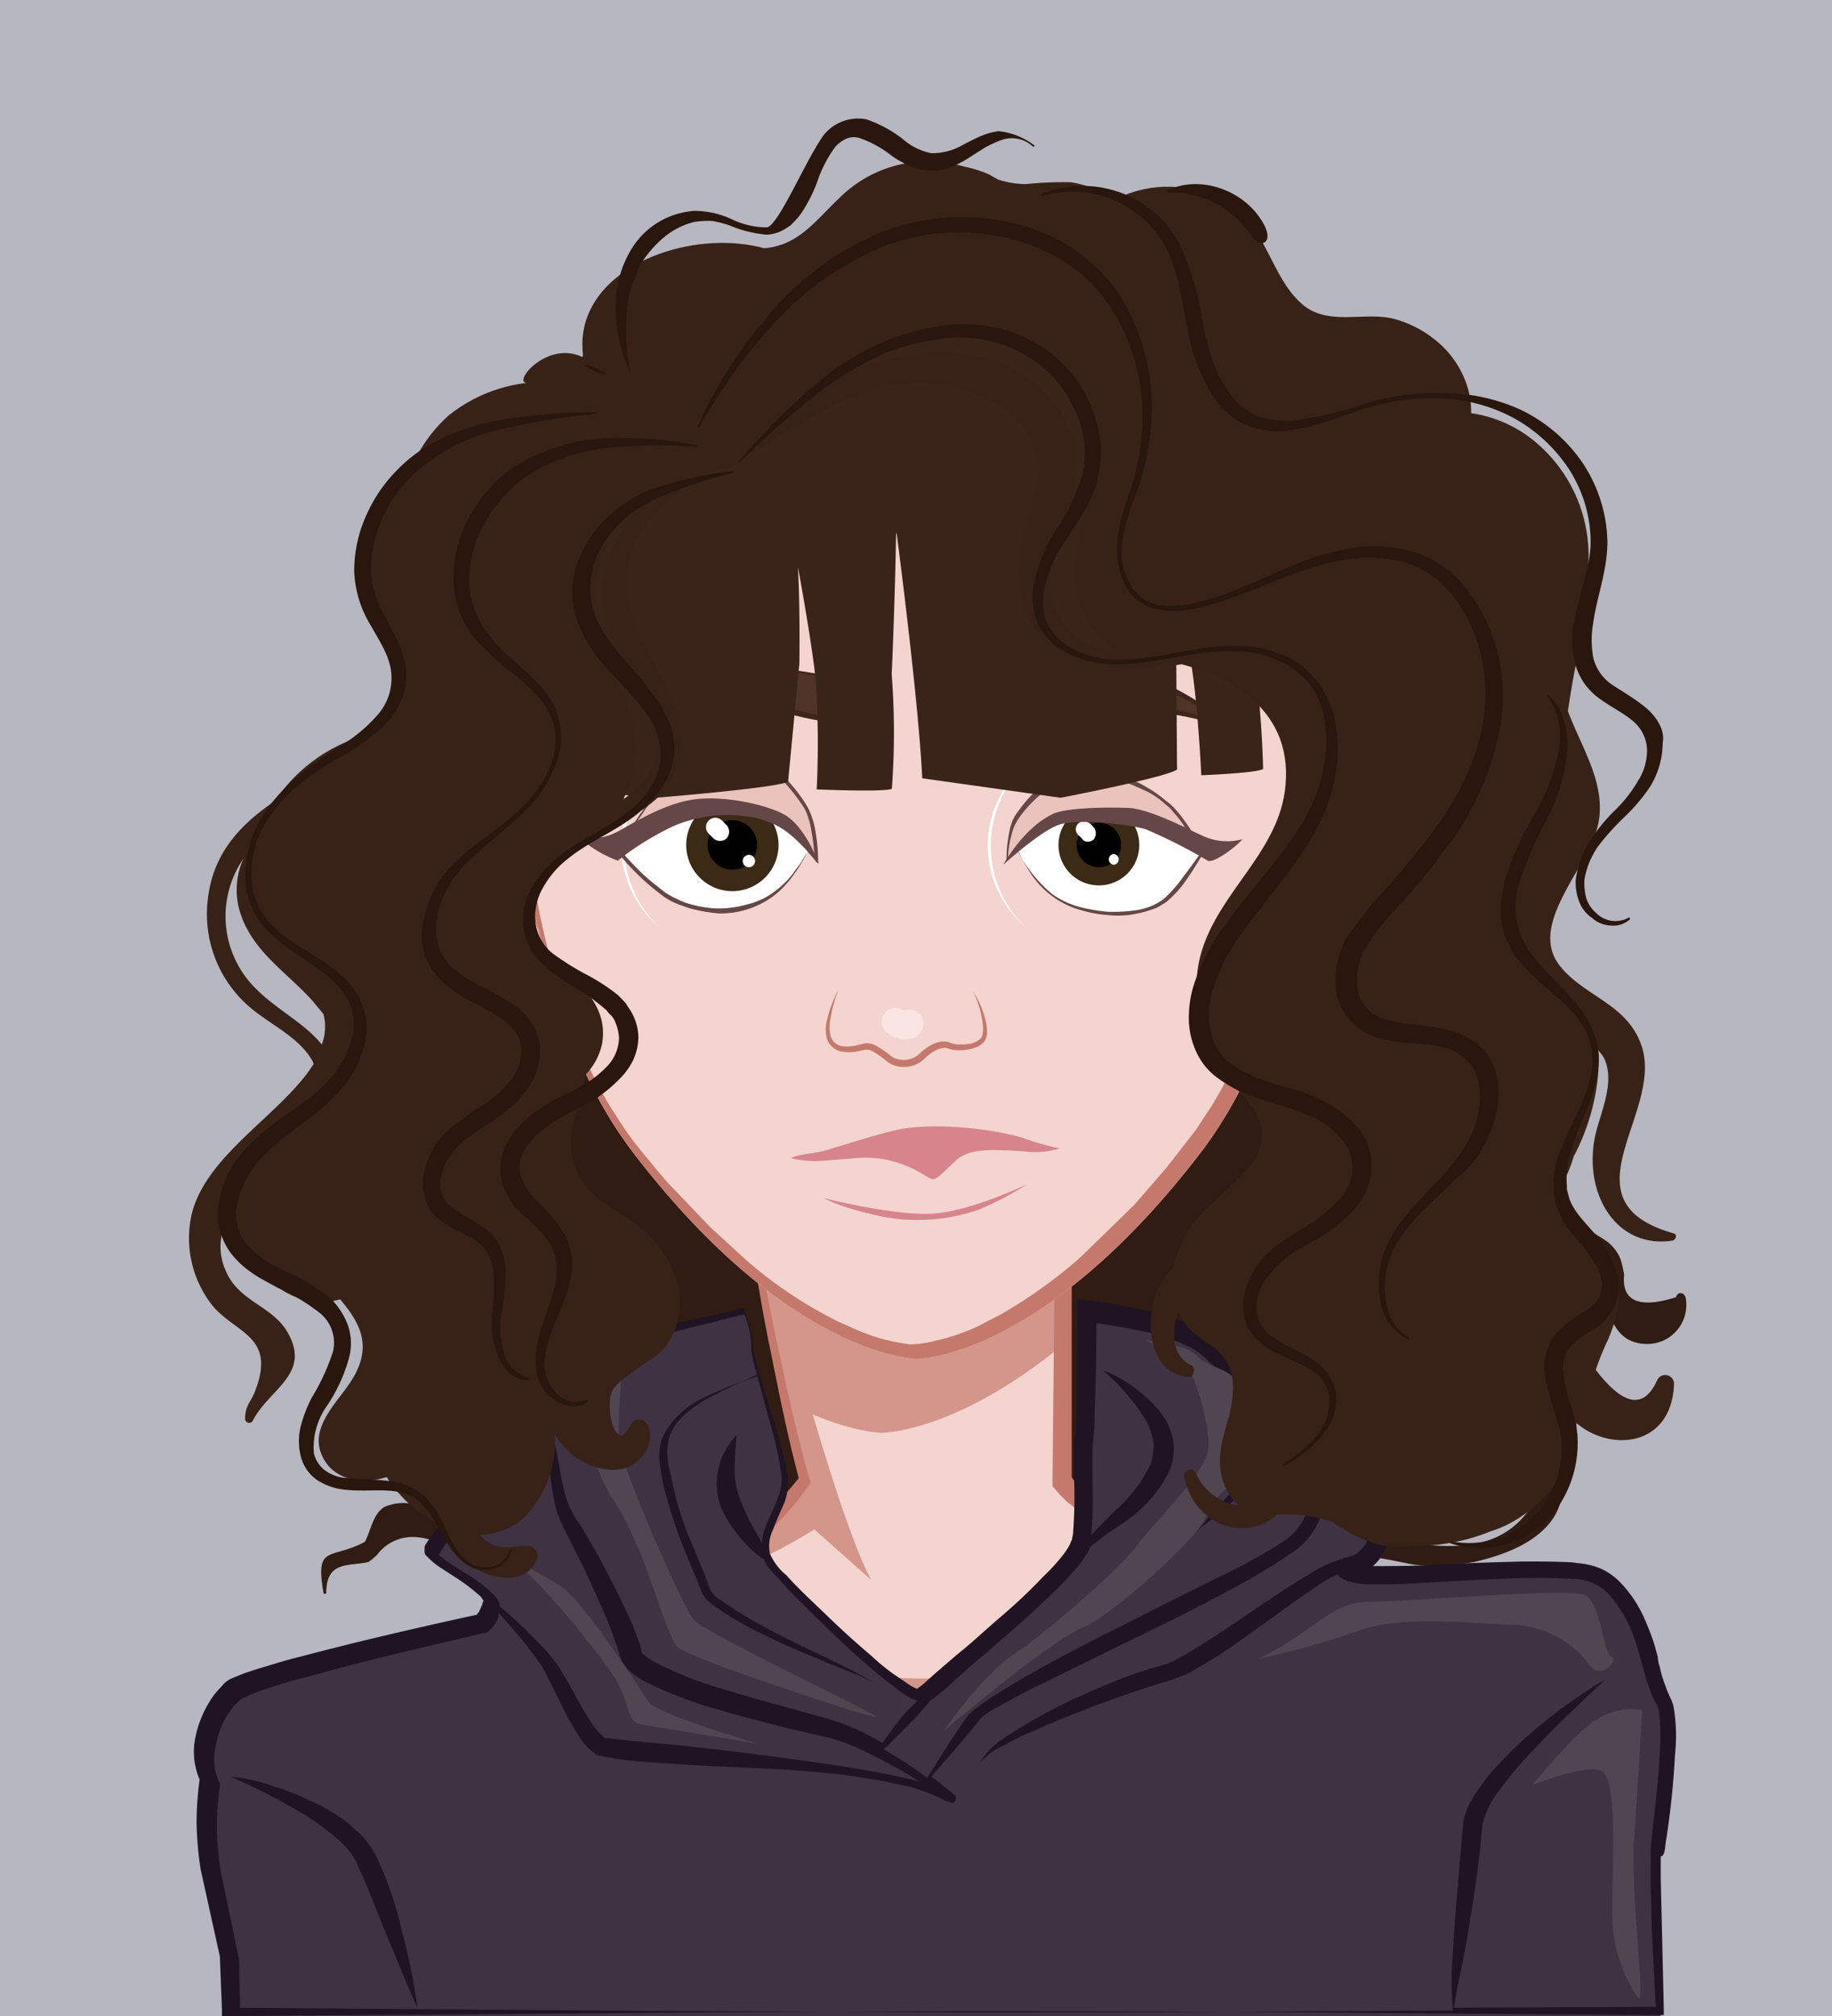 <svg id="zahra" xmlns="http://www.w3.org/2000/svg" width="200" height="220" viewBox="0 0 200 220">
  <g id="svga-group-backs-single">
    <path id="SvgjsPath21365" d="M0,0H200V220H0Z" fill="#b6b7c0"/>
  </g>
  <g id="svga-group-humanwrap-move" transform="translate(20.645 12.91)">
    <g id="svga-group-humanwrap">
      <g id="svga-group-hair-back-move" transform="translate(14.419 77.156)">
        <g id="svga-group-hair-back" transform="translate(0 0)">
          <path id="SvgjsPath22156" d="M164.16,148.67c.192,5.7,2.208,13.4-2.592,17.6-4.512,4-11.616,1.8-16.8,1.3a8.851,8.851,0,0,0-2.3,0,10.965,10.965,0,0,0,2.88-2.4c3.84-4.4,1.632-9.1-2.208-12a8.951,8.951,0,0,0-.1-1.6c1.824-.2,3.552-.5,5.376-.8,4.7-.8,3.456-8.6-1.056-8.5-2.3,0-4.608.1-6.816.1a6.008,6.008,0,0,0-.288-6.2,121.076,121.076,0,0,0,1.536-30.594c-.384-4-.192-9.7-4.032-12.1-3.936-2.5-10.944-1.3-15.456-1.4-22.752-.6-45.5-1.4-68.352-2.1-2.5-.1-5.28,2.5-4.992,5.2,1.152,9.3,2.208,18.6,3.456,27.794q.864,6.6,2.016,13.2c.48,3.2.672,7.5,3.264,9.7a15.9,15.9,0,0,0-3.744.4,4.379,4.379,0,0,0-2.88,5.3,6.168,6.168,0,0,0,2.784,3.6c-1.44.7-2.112,3.1-.288,4.1a2.474,2.474,0,0,0-1.92,2.5,9.637,9.637,0,0,0,.48,2.9,9.965,9.965,0,0,1-2.976.2c-2.592-.1-5.28-.6-7.872-.8a5.207,5.207,0,0,0-3.264.3c-1.248.8-1.44,2.5-2.112,3.8-3.744,2-5.472.2-4.512,5.6,0,.1.288.1.288,0,0-3.6,2.5-2.9,4.608-3.4a6.78,6.78,0,0,0,.96-.8,4.826,4.826,0,0,1,4.416-1.9c1.344.1,2.688.8,4.032.9,2.3.2,5.472-.3,7.1-2a12.885,12.885,0,0,0,4.608,5.1h-.192c-5.376-.4-1.824,1.7-4.992,4.6-.192.2,0,.7.288.6,1.728-.6.48-.1,1.92-1.3.384-.3.1-1.3.384-1.5,2.016-1.5,6.624.7,9.12.4a11.746,11.746,0,0,0,6.912-3.6,15.082,15.082,0,0,0,1.92-1.6,8.973,8.973,0,0,0,3.072,1.2,9.571,9.571,0,0,0,6.624,2.9,24.426,24.426,0,0,0,7.584-.7,26.415,26.415,0,0,0,3.936-1.4c1.344-.6,1.824-.9,2.784-.7,1.824.4,3.36,1.8,5.376,2a13.01,13.01,0,0,0,5.856-.5,13.136,13.136,0,0,0,7.3-5.6c0-.1.1-.1.1-.2h.1c2.016,1,3.84,2.5,6.528,2.4a7.209,7.209,0,0,0,2.112-.3c.1.1.192.3.288.4s.192.3.288.4a1.376,1.376,0,0,1,.288.4l.192.2c.1.1.192.1.288.2l.192.2c.864.7,2.592,1.7,3.648,1a6.123,6.123,0,0,0,3.552.2.527.527,0,0,0,0-1c-1.632-.4-3.264-.5-4.8-1.5a2.572,2.572,0,0,1-.576-.5,5.453,5.453,0,0,1-.288-1.2l.576-.3a15.833,15.833,0,0,0,12.192,1.7,2.2,2.2,0,0,0-.288.5c-1.056,2.4,3.072,3.6,1.344,6.2-.384.6.384,1.1.864.7a3.519,3.519,0,0,0,1.536-2.9c0-.7-1.152-2.2-1.152-2.5.192-1.9,6.72-.1,8.256.1a23.175,23.175,0,0,0,6.432-.3c3.168-.7,7.392-2.2,9.024-5.4,2.112-4.4.192-11.7-.672-16.3-.288-.7-1.152-.6-1.152,0Zm15.936-7.1c-.1-.6-.864-.8-1.056-.1-4.032,1.3-5.952.4-5.664-2.4a10.826,10.826,0,0,0-.384-1.7,4.218,4.218,0,0,0-.864-1.4c-.672-.8-1.632-1.1-2.4-1.8a10.357,10.357,0,0,0-1.44-.8c-2.016-2.4-2.592-4.9-1.536-7.4.96-4,4.128-8.8-.288-11.8-.48-.3-.864.4-.576.8,3.936,4.7-2.88,10.9-1.632,16.2a5.991,5.991,0,0,0,1.92,3.3,21.649,21.649,0,0,0,1.92,1.3c2.016,1.7,2.592,3.7,3.264,6.2.576,2.3,1.536,4.5,4.32,4.6a4.255,4.255,0,0,0,4.416-5Z" transform="translate(-31.131 -89.979)" fill="#301c12"/>
        </g>
      </g>
      <g id="svga-group-humanbody-back" transform="translate(12.082 88.889)">
        <path id="SvgjsPath19428" d="M77.8,105.9s4.8,37.7,10,55.8c0,0-6.4,8.8-14.5,11.9-28.7,11.2-35,11.2-39.6,15.2-2.4,2.1.2,11.1,1.8,17.2a83.315,83.315,0,0,1,1.7,13.2H169.4s1.6-33-.6-39.8-7.1-2.9-21.9-4.5-28.7-10.3-31-13.2l.3-60-38.4,4.2Z" transform="translate(-32.727 -101.7)" fill="#f3d4cf"/>
      </g>
      <g id="svga-group-chinshadow-single" transform="translate(57.055 88.748)">
        <path id="SvgjsPath21583" d="M85.6,152.8c6.6,3.5,10.7,3.5,10.7,3.5s8,0,19.6-9.5l.2-45.2-38.4,4.2c.1.1,3.6,27.7,7.9,47Z" transform="translate(-77.7 -101.6)" fill="#d4958a"/>
      </g>
      <g id="svga-group-humanbody-front" transform="translate(11.339 88.089)">
        <path id="SvgjsPath19429" d="M72.1,183.1s14.6-.2,20.4,2.6c5.8,2.9,12.7,2.4,16.1-1s21.6-7,21.6-7-19.7,1.9-25,4.6-22.3-2.8-33.1.8Z" transform="translate(-31.985 -100.9)" fill="#d4958a"/>
        <path id="SvgjsPath19430" d="M74.2,173.2c6.7-1.3,14.7-6.4,14.7-6.4l6.2,5.5c-4.3-7.9-12.7-41.1-12.7-41.1l-.7.7a295.669,295.669,0,0,0,6.1,29.7s-6,8.2-13.6,11.6Z" transform="translate(-31.985 -100.9)" fill="#d4958a"/>
        <path id="SvgjsPath19431" d="M170.7,188.5c-.1-2.1-.2-4.1-.4-6.2a19.848,19.848,0,0,0-.6-3.2c-.2-.5-.4-1-.6-1.6a6.528,6.528,0,0,0-1-1.5,3.269,3.269,0,0,0-1.5-1.1,11.505,11.505,0,0,0-1.7-.6,17.745,17.745,0,0,0-3.2-.2c-2.1,0-4.1.1-6.1.1s-4-.1-6-.2-4-.4-6-.7c-1-.2-2-.4-2.9-.6l-1.5-.4c-.5-.1-1-.3-1.4-.4a66.742,66.742,0,0,1-11.2-4.4l-1.3-.7-1.3-.7a9.129,9.129,0,0,1-1.3-.8c-.4-.3-.9-.5-1.3-.8a14.8,14.8,0,0,0-1.3-.8l-1.2-.9-.6-.5-.3-.2-.3-.2c-.2-.2-.4-.3-.5-.5l-.2-.3V116.5l-.1-15v-.6l-.6.1c-6.4.8-12.9,1.5-19.3,2.3l-19.1,2.3v.5l.1.4.1.9.2,1.8c.1,1.2.3,2.3.4,3.5l.9,7c.6,4.7,1.3,9.4,2.1,14,.8,4.7,1.5,9.3,2.5,14,.9,4.5,1.8,9,3,13.5a44.823,44.823,0,0,1-3.6,4,52.964,52.964,0,0,1-4.3,3.8,29.7,29.7,0,0,1-4.8,3l-1.3.6c-.4.2-.9.3-1.3.5l-2.7,1c-7.2,2.7-14.5,5.3-21.8,7.7l-5.5,1.8a42.038,42.038,0,0,0-5.5,2.2c-.4.2-.9.5-1.3.7a10.144,10.144,0,0,0-1.3.9l-.6.5a2.407,2.407,0,0,0-.6.8,4.939,4.939,0,0,0-.5,1.6,10.728,10.728,0,0,0,0,3.1c.1,1,.3,2,.4,2.9.4,1.9.8,3.8,1.3,5.7l.8,2.8a22.912,22.912,0,0,1,.7,2.8,56.223,56.223,0,0,1,.9,5.7c.2,1.9.4,3.8.5,5.7v.8H170.1V219c.2-4.1.4-8.2.5-12.3s.2-8.2.2-12.3c0-1.8-.1-3.8-.1-5.9Zm-67.4,30.3H70.2l-16.5-.1-16-.1c-.1-1.8-.2-3.5-.4-5.3a57.712,57.712,0,0,0-.8-5.8c-.2-1-.4-1.9-.7-2.9l-.7-2.8a55.942,55.942,0,0,1-1.2-5.6,26.955,26.955,0,0,1-.4-2.8,12.178,12.178,0,0,1,0-2.7,3.582,3.582,0,0,1,.4-1.1,1.38,1.38,0,0,1,.3-.4l.5-.4a10.475,10.475,0,0,1,1.1-.8c.4-.2.8-.5,1.2-.7a48.133,48.133,0,0,1,5.3-2l5.5-1.8c7.3-2.4,14.6-5,21.8-7.8l2.7-1c.5-.2.9-.3,1.4-.5l1.4-.6a32.652,32.652,0,0,0,5-3.2,40.868,40.868,0,0,0,4.4-3.9,32.344,32.344,0,0,0,3.8-4.5l.2-.3-.1-.3c-1.3-4.5-2.3-9.1-3.3-13.7s-1.9-9.3-2.7-13.9-1.6-9.3-2.4-14l-2.2-13.9,19.3-1.8c6.2-.6,12.3-1.2,18.5-1.8l-.2,14.4-.2,15-.3,30v.4l.2.2.6.7.6.6.3.3.3.2.6.5c.4.3.9.6,1.3.9s.9.6,1.3.9.9.5,1.3.8.9.5,1.3.8l1.4.8,1.4.7c.5.2.9.5,1.4.7l1.4.7c1,.4,1.9.8,2.9,1.2s1.9.8,2.9,1.1l1.5.5a8.33,8.33,0,0,0,1.5.4c.5.1,1,.3,1.5.4l1.5.4c1,.3,2,.4,3,.6a61.729,61.729,0,0,0,6.2.8c2.1.2,4.1.2,6.2.2s4.1-.1,6.1-.1,4,.1,5,1.3a7.139,7.139,0,0,1,1.2,2.3,27.973,27.973,0,0,1,.6,2.8c.3,2,.4,4,.5,6s.1,4.1.2,6.1c.1,7.9-.1,15.8-.4,23.7-10.8.1-21.5.1-32.3.2H103.3Z" transform="translate(-31.985 -100.9)" fill="#c5796d"/>
        <path id="SvgjsPath19432" d="M150.7,219.2,147,198l-.4,21.2Z" transform="translate(-31.985 -100.9)" fill="#d4958a"/>
        <path id="SvgjsPath19433" d="M47.3,203.5s2.2,11.5,2.9,15.7h3.5Z" transform="translate(-31.985 -100.9)" fill="#d4958a"/>
      </g>
      <g id="svga-group-clothes-single" transform="translate(0.543 128.889)">
        <path id="SvgjsPath19551" d="M89.034,143.2c-.554.1-16.5,3.7-19.162,4.9-2.769,1.2-1.329,6.9-2.437,7.8-1,.9-13.292,12.7-12.516,14s6.757,4,6.424,5.5a3.472,3.472,0,0,1-1,2s-24.922,5.4-27.359,7.5c-2.326,2.1-3.877,6.9-2.326,9.8a30.313,30.313,0,0,0,.111,10c1,5.2,1.994,9.4,1.994,9.4l.222,5.8H189.055s-.665-15-.443-17.9,1.994-13.7.775-16.2a25.173,25.173,0,0,1-1.772-5.1s-1.772-7.5-6.092-8.9c-4.431-1.3-22.264.7-25.476,0s-.222-.9-.222-.9,2.437-1.6,2.215-3.1-5.428-4.4-6.646-7.3,0-6.4-2.658-7.5a32.236,32.236,0,0,1-8.861-6c-3.212-2.9-13.513-4-13.513-4s0,12.2-.222,14.2.222,8-.222,11.1-16.172,15.7-17.39,16.8-14.289-11.5-16.5-14.2,1.44-6,1.44-9.1-3.655-13-3.655-14.8A12.4,12.4,0,0,0,89.034,143.2Z" transform="translate(-28.953 -141.7)" fill="#3e3243"/>
        <path id="SvgjsPath19552" d="M60.642,175.2Zm128.981,25.7a89.388,89.388,0,0,0,1-9.5,19.1,19.1,0,0,0-.111-5,3.722,3.722,0,0,0-.442-1.3c-.111-.3-.332-.7-.442-1.1a13.079,13.079,0,0,1-.664-2.2,3.889,3.889,0,0,1-.221-1.1l-.332-1.2a21.029,21.029,0,0,0-.885-2.4,13.586,13.586,0,0,0-2.765-4.4,6.815,6.815,0,0,0-2.434-1.7,7.724,7.724,0,0,0-1.438-.4c-.442-.1-.885-.1-1.438-.2-1.77-.1-3.65-.1-5.42-.1-3.54.1-7.08.2-10.509.4-1.77.1-3.54.1-5.2.1h-.664a5.018,5.018,0,0,0,1.217-1.6,2.972,2.972,0,0,0,.111-2.2,5.685,5.685,0,0,0-1.106-1.4c-1.549-1.4-3.1-2.6-4.314-3.9a6.1,6.1,0,0,1-.774-1,3.371,3.371,0,0,1-.442-1.1,16.243,16.243,0,0,1-.442-2.6,10.706,10.706,0,0,0-.553-3,5.121,5.121,0,0,0-1.217-1.6,2.458,2.458,0,0,0-.885-.5l-.664-.3a29.4,29.4,0,0,1-4.867-3c-.774-.6-1.549-1.2-2.212-1.8a12.966,12.966,0,0,0-2.655-1.9,26.926,26.926,0,0,0-6.084-2,61.049,61.049,0,0,0-6.195-1.1l-1.217-.1v1.1c0,4.1,0,8.1-.111,12.2a6.856,6.856,0,0,1-.111,1.5l-.111.8v3.9a53.856,53.856,0,0,1-.111,6c0,.2-.111.5-.111.7l-.111.2-.111.3a7.325,7.325,0,0,1-.774,1.2,21.726,21.726,0,0,1-2.1,2.3,60.766,60.766,0,0,1-4.646,4.4c-1.659,1.4-3.208,2.9-4.867,4.2l-2.434,2.1-1.217,1.1-.664.5a5.519,5.519,0,0,1-1.217-.7l-1.327-.9a22.452,22.452,0,0,1-2.434-2c-1.659-1.4-3.208-2.8-4.757-4.3s-3.1-2.9-4.535-4.5a6.44,6.44,0,0,1-1.77-2.3,3.928,3.928,0,0,1,.332-2.7c.332-.9.774-1.9,1.217-2.9a6.26,6.26,0,0,0,.332-3.2,53.551,53.551,0,0,0-1.549-6c-.553-1.7-1-3.3-1.549-5a2.685,2.685,0,0,1-.221-.9l-.332-1.5c-.111-.5-.111-1-.221-1.5l-.332-1.5-.221-.7-.111-.4-.111-.2v-.2a.1.1,0,0,0-.111-.1c-.442.1-.664.1-1,.2l-.885.2-1.881.4-3.65.8c-2.434.6-4.867,1.1-7.411,1.7-1.217.3-2.434.6-3.65,1a8.144,8.144,0,0,0-.885.3,6.124,6.124,0,0,0-.885.6,3.657,3.657,0,0,0-.885,1.7,20.072,20.072,0,0,0-.442,3.5,7.067,7.067,0,0,1-.221,1.6c0,.1-.111.2-.111.3v.1a.4.4,0,0,1-.221.1l-.664.6c-3.54,3.3-6.969,6.7-10.177,10.3a12.232,12.232,0,0,0-1.106,1.4,5.533,5.533,0,0,0-.553.8.728.728,0,0,0-.221.5v.5a.944.944,0,0,0,.111.3l.111.1a8.529,8.529,0,0,0,1.549,1.3l1.549,1a20,20,0,0,1,2.765,2.1c.221.2.221.4.332.4v.1c0,.1-.111.2-.111.4-.111.2-.221.5-.332.7,0,.1-.111.2-.221.3v.1c-6.416,1.4-12.942,2.9-19.358,4.6-1.659.4-3.208.9-4.867,1.4l-1.217.4-1.217.5a2.664,2.664,0,0,0-1.217.9,8.967,8.967,0,0,0-.885,1,11.861,11.861,0,0,0-1.991,4.5,7.679,7.679,0,0,0,.442,4.7,35,35,0,0,0-.332,4.8,38.151,38.151,0,0,0,.442,5l2.1,9.5.221,5.7v.8h.885l38.938-.3c12.942-.1,26-.2,38.938-.2s26,0,38.938.1l38.938.3h.774v-.7l-.221-9.5-.111-4.7v-2.4c.442-.1.442-.8.553-1.6Zm-75.995-19.1c1.659-1.4,3.319-2.8,4.867-4.2,1.659-1.4,3.208-2.9,4.757-4.4.774-.8,1.549-1.6,2.212-2.4a16.963,16.963,0,0,0,1-1.4l.221-.4c0-.1.111-.2.111-.3.332-.3.664-.5,1-.8.885-.7,1.881-1.3,2.876-2a14.244,14.244,0,0,0,4.757-5.5,6.042,6.042,0,0,0,.332-3.7,7.2,7.2,0,0,0-1.77-3.2,15.471,15.471,0,0,0-5.863-4.1,23.7,23.7,0,0,1,4.425,5,7,7,0,0,1,1.106,2.7,5.7,5.7,0,0,1-.332,2.7,16.335,16.335,0,0,1-3.872,5c-.774.8-1.659,1.6-2.434,2.5l-.111.1a52.52,52.52,0,0,0,.111-5.9v-3.7l.111-.8c0-.5.111-1.1.111-1.6.111-3.7.221-7.4.221-11.1,1.549.2,3.1.5,4.646.8a23.421,23.421,0,0,1,5.531,1.8,7.66,7.66,0,0,1,2.1,1.6c.774.7,1.549,1.3,2.323,1.9.221.2.553.4.774.6.442,1.1.885,2.2,1.217,3.3a14.162,14.162,0,0,1,.664,4.7,3.89,3.89,0,0,1-.221,1.1,3.464,3.464,0,0,1-.664.9c-.553.6-1.217,1.2-1.77,1.9a41.82,41.82,0,0,0-3.429,3.9q2.157-1.65,3.982-3.3c.664-.6,1.327-1.2,1.881-1.8a3.173,3.173,0,0,0,.885-1.1,5.617,5.617,0,0,0,.332-1.3,11,11,0,0,0-1-5,11.76,11.76,0,0,0-1.327-2.6,23.387,23.387,0,0,0,3.872,2.2,5.71,5.71,0,0,0,.774.3c.111.1.332.1.442.2a1.811,1.811,0,0,1,.553.7,11.914,11.914,0,0,1,.442,2.5,14.649,14.649,0,0,0,.553,2.9,8.88,8.88,0,0,0,.664,1.5c0,.1.111.1.111.1v.3a7.052,7.052,0,0,1-.774,3.4,6.919,6.919,0,0,1-2.434,2.5,62.836,62.836,0,0,1-6.969,3.8l-7.19,3.6c-4.757,2.4-9.624,4.8-14.27,7.5-1.217.7-2.323,1.4-3.429,2.1l-1.659,1.2-.442.4c-.111.1-.221.3-.332.4l-.553.8c-1.327,1.9-2.544,3.9-3.761,5.8a47.18,47.18,0,0,0-4.757-3.1,12.532,12.532,0,0,0,1.217-1.2c.774-.7,1.438-1.4,2.1-2.1.553-.6,1.217-1.3,1.77-2l.442-.3,1.217-1,2.655-2.4Zm-2.655,14.5ZM107.986,184.6ZM67.943,156.2c.111-.1.111-.2.221-.3.111-.2.111-.4.221-.5.111-.6.111-1.2.221-1.8a15.971,15.971,0,0,1,.332-3.3,3.342,3.342,0,0,1,.664-1.4c.111-.2.332-.3.553-.5a8.144,8.144,0,0,1,.885-.3c1.217-.4,2.323-.8,3.54-1.1,2.434-.7,4.867-1.3,7.3-1.9l3.65-.9,1.881-.5.885-.2c.221-.1.664-.1.774-.2v.1l.111.2.111.4.221.7a7.023,7.023,0,0,1,.221,1.5c.111.5,0,1,.111,1.5l.332,1.5a2.684,2.684,0,0,1,.221.9,47.8,47.8,0,0,0-5.752,2.3,10.143,10.143,0,0,0-2.765,1.9A7.646,7.646,0,0,0,80,157a6.286,6.286,0,0,0-.111,3.2,15.525,15.525,0,0,0,.664,3.1,53.54,53.54,0,0,0,1.991,5.9l1.217,2.9c.221.5.332.9.553,1.4a3.014,3.014,0,0,0,1.106,1.4,32.657,32.657,0,0,0,5.752,3.4c1.991,1,4.093,1.9,6.084,2.7,1.991.9,4.2,1.6,6.084,2.6-3.761-2.2-7.965-3.9-11.836-6a49.138,49.138,0,0,1-5.531-3.4,2.572,2.572,0,0,1-.774-1.1c-.221-.5-.332-1-.553-1.5l-1.217-2.9a36.257,36.257,0,0,1-1.991-5.8l-.664-3a6.419,6.419,0,0,1,0-2.9c.442-1.9,2.212-3.3,4.093-4.4,1.77-1,3.65-1.8,5.531-2.7.442,1.6.885,3.3,1.327,4.9a40.43,40.43,0,0,1,1.327,5.9c.332,1.9-.885,3.7-1.659,5.7a5.37,5.37,0,0,0-.442,1.9l-.664-1.2a24.026,24.026,0,0,1-1.659-3.4,8.907,8.907,0,0,1-.664-3.4c0-1.2.111-2.5.221-3.8a7.748,7.748,0,0,0-1.991,3.7,7.192,7.192,0,0,0,.332,4.3,13.377,13.377,0,0,0,2.323,3.5,11.071,11.071,0,0,0,2.323,2.1,3.4,3.4,0,0,0,.774,1.2c.332.4.774.8,1.106,1.2,1.438,1.6,2.987,3.1,4.535,4.6s3.1,3,4.757,4.4c.774.7,1.659,1.4,2.544,2.1.442.3.885.7,1.327,1a7.436,7.436,0,0,0,1.659.9,6.731,6.731,0,0,1-.885.9,19.782,19.782,0,0,0-1.881,2.3c-.332.5-.664.9-1,1.4l-1.659-.9a21.759,21.759,0,0,0-3.872-1.6c-1.327-.4-2.544-.7-3.872-1.1-2.544-.7-5.2-1.4-7.743-2.2a41.48,41.48,0,0,1-7.3-2.8,8.14,8.14,0,0,1-1.438-.9,1.6,1.6,0,0,1-.442-.4V180l-.111-.5a35.85,35.85,0,0,0-1.438-3.6c-1.106-2.3-2.212-4.5-3.429-6.7-.664-1.1-1.217-2.2-1.991-3.3a11.524,11.524,0,0,1-.885-1.6,7.846,7.846,0,0,1-.553-1.7c-.553-2.2-.774-4.5-1.438-6.7-.111.4,0,.4,0,.3Zm-9.513,15.3-1.549-1a14.728,14.728,0,0,1-1.217-.9c0-.1,0-.1.111-.2a5.616,5.616,0,0,1,.442-.7,12.232,12.232,0,0,1,1.106-1.4c2.987-3.6,6.416-7,9.845-10.4l.332-.4c.221,2.2.221,4.4.664,6.6a14.9,14.9,0,0,0,.442,1.9c.221.6.553,1.3.774,1.8l1.659,3.3c1.106,2.2,2.1,4.5,3.1,6.8.442,1.1.885,2.3,1.217,3.4l.111.4.111.3a.732.732,0,0,0,.221.4,2.8,2.8,0,0,0,.885,1,9.857,9.857,0,0,0,1.881,1.2,45.038,45.038,0,0,0,7.743,2.9c2.655.8,5.2,1.4,7.854,2.1l3.982.9a21.027,21.027,0,0,1,3.54,1.3,56.341,56.341,0,0,1,6.416,3.5c-.221-.1-.553-.1-.774-.2q-3.982-.9-7.965-1.5c-5.31-.8-10.73-1.5-16.15-2.1-2.655-.3-5.42-.5-8.075-.8-.332,0-.664-.1-.885-.1h-.332c-.111,0-.111-.1-.221-.1a13.1,13.1,0,0,1-1.106-1.2c-.664-1-1.327-2.1-1.881-3.1-.553-1.1-1.217-2.2-1.881-3.3a18.562,18.562,0,0,0-2.544-3,44.034,44.034,0,0,0-3.982-3.7v-.3a2.856,2.856,0,0,0-.664-1,16.731,16.731,0,0,0-3.208-2.4Zm52.654,48c-12.942-.1-26-.1-38.938-.2L33.983,219l-.111-5v-.2l-1.991-9.6a33.767,33.767,0,0,1-.442-4.7,32.532,32.532,0,0,1,.332-4.7v-.3l-.111-.2a5.848,5.848,0,0,1-.332-3.9,8.818,8.818,0,0,1,1.659-3.9,5.635,5.635,0,0,1,.664-.8l.332-.3c.111-.1.221-.1.332-.2l1.106-.5,1.106-.4c1.549-.5,3.1-1,4.757-1.4,6.416-1.8,12.942-3.3,19.358-4.8h.221l.111-.1c.332-.2.332-.3.553-.5a2.158,2.158,0,0,0,.332-.5,1.511,1.511,0,0,0,.332-.9v-.2c1.106,1.2,2.1,2.4,3.1,3.6.332.5.774,1,1.106,1.5l.553.8a5.737,5.737,0,0,1,.442.8l1.659,3.3a26.017,26.017,0,0,0,1.881,3.4,6.536,6.536,0,0,0,1.438,1.7c.221.1.332.3.553.4.111.1.221.1.442.1l.332.1c.442.1.774.1,1.106.2,2.765.4,5.42.5,8.186.7,5.42.3,10.841.4,16.15,1a73.829,73.829,0,0,1,7.965,1.4,19.2,19.2,0,0,1,3.65,1.4c.111.1.221.1.442.2h.111l.221.1c.664.3.664-.9.553-.7,0-.1-.111-.1-.111-.1l-.111-.1-.221-.2-.774-.6a13.764,13.764,0,0,0-1.438-1.1c1.549-1.8,3.1-3.5,4.535-5.3l.664-.8.221-.3.332-.3a14.619,14.619,0,0,1,1.659-1c1.106-.6,2.323-1.3,3.54-1.9l14.491-7.1c2.434-1.2,4.757-2.4,7.19-3.7a70.331,70.331,0,0,0,6.969-4.2,7.875,7.875,0,0,0,2.655-3.2,6.333,6.333,0,0,0,.553-2.8c1.327,1.4,2.876,2.6,4.093,3.8.332.3.664.6.664.8a1.225,1.225,0,0,1-.111.5,4.369,4.369,0,0,1-1.217,1.3c-.221.1-.442.1-.664.2-.111,0-.221.1-.442.1-.111,0-.111,0-.221.1-.111,0-.221.1-.332.1a13.986,13.986,0,0,0-3.319,1.6c-4.093,2.4-7.743,5.2-11.615,7.6-1,.6-1.881,1.2-2.876,1.7a8.784,8.784,0,0,1-1.438.6c-.553.2-1.217.3-1.77.5a63.492,63.492,0,0,0-6.637,2.6,59.89,59.89,0,0,0-6.305,3.2c-1,.6-1.991,1.2-2.987,1.9a7.444,7.444,0,0,0-2.323,2.5,7.584,7.584,0,0,1,2.765-2,21.956,21.956,0,0,1,3.1-1.5c2.1-1,4.314-1.8,6.526-2.7,2.212-.8,4.425-1.6,6.637-2.3l1.659-.5c.664-.2,1.327-.5,1.881-.7,1.106-.6,2.1-1.2,3.1-1.8,3.982-2.6,7.522-5.4,11.283-7.9a13.8,13.8,0,0,1,2.1-1.2c.111.1.111.2.221.3a.361.361,0,0,0,.221.1l.111.1c.221.1.332.1.442.2.221.1.553.1.774.2a7.176,7.176,0,0,0,1.549.2h1.327c1.77,0,3.54-.1,5.31-.2,3.54-.2,6.969-.4,10.509-.5,1.77,0,3.429,0,5.088.1a5.435,5.435,0,0,1,3.982,1.6,13.791,13.791,0,0,1,2.434,3.8,13.2,13.2,0,0,1,.774,2.2c.111.4.221.7.332,1.1l.332,1.2a20.154,20.154,0,0,0,.774,2.4,5.808,5.808,0,0,0,.553,1.2,1.6,1.6,0,0,1,.221.5c0,.1.111.2.111.4a20.267,20.267,0,0,1,.111,4.5c-.111,3.1-.553,6.3-.885,9.4a17.432,17.432,0,0,0-.111,2.4v2.4l.111,4.8.442,8.8L166.5,219c.221-1.6.553-3.1.885-4.7.332-1.7.664-3.4.885-5.1.332-1.7.553-3.4.774-5.1.111-.9.221-1.7.332-2.6l.111-1.3c0-.4.111-.9.111-1.2a10.385,10.385,0,0,1,2.212-4.2,39.741,39.741,0,0,1,3.429-4c2.434-2.6,5.088-5.1,7.743-7.6a55.513,55.513,0,0,0-8.96,6.6,47.3,47.3,0,0,0-3.872,4c-1.106,1.5-2.323,3-2.655,5.1l-.885,10.4c-.111,1.7-.221,3.5-.332,5.2a34.781,34.781,0,0,0,.111,4.8l-16.04.1c-13.274.1-26.327.1-39.269.1ZM48.916,202.6a10.439,10.439,0,0,0-1.327-2,6.732,6.732,0,0,0-.885-.9l-.885-.8a19.485,19.485,0,0,0-3.982-2.4,31.667,31.667,0,0,0-4.314-1.7,17.426,17.426,0,0,0-4.535-1,72.752,72.752,0,0,1,7.965,4.1,28.46,28.46,0,0,1,3.429,2.5,4.9,4.9,0,0,1,.774.7c.221.2.442.5.664.7a5.533,5.533,0,0,1,.553.8,2.363,2.363,0,0,1,.442.9c1.217,2.5,2.1,5.1,3.208,7.7s2.1,5.2,3.319,7.8a67.672,67.672,0,0,0-1.659-8.2,40.378,40.378,0,0,0-2.765-8.2Z" transform="translate(-28.953 -141.7)" fill="#201424"/>
        <path id="SvgjsPath19554" d="M137.387,152.1c-1.3-3.3-3.244-2.5-4.974-4.1s-3.136-1.1-5.731-1.9a45.786,45.786,0,0,0,4.109,2.5c.973.4,3.028,6.9,2.7,9.5s-6.056,8.1-7.894,10.6-9.841,9.4-13.409,11.8-7.57,8.3-7.57,8.3,11.679-9.9,15.031-11.2c3.244-1.3,13.193-10.2,13.625-12.3s4.326-4.5,5.731-6.3-.324-3.6-1.622-6.9Zm37.74,29.5c1.19,1.7,3.244-.5,2.379-.9s-1.19-5.8-2.812-6.7-19.249.7-23.574.7-6.056,3.3-12.111,6.2a88.789,88.789,0,0,0,10.814-3c4.542-1.7,11.679-.9,16.545-.7A10.886,10.886,0,0,1,175.127,181.6Zm4.866,19c.433-5.8.865-14.1.865-14.1a6.609,6.609,0,0,0-3.677.4c-2.163.8-4.109,2.9-8.327,7.8,0,0,5.407-2.2,7.462-1.6,2.055.7,1.19,11,1.3,15.7a15.817,15.817,0,0,0,2.812,9.1c.865.8-.865-11.5-.433-17.3ZM77.371,176.7c-1.19-1.3-7.678-16.1-8.11-19s.433-8.2.108-8.3c-4.109-1.9-4.974,7.8-.973,13.9s5.731,15.1,7.245,16.4,23.574,8.6,21.411,7.4c-2.163-1.3-18.6-9.1-19.681-10.4ZM72.4,185.6c-.973-1.4-7.137-11.1-9.732-12.7s-6.164-3.4-6.164-3.4c2.6,1.1,9.841,9.9,12,13.2s1.3,5.1,3.136,5.4,12.76,2.1,12.76,2.1-11.03-3.2-12-4.6Z" transform="translate(-22.782 -141.7)" fill="#4f4652"/>
      </g>
      <g id="svga-group-head">
        <g id="svga-group-ears-left-move" transform="translate(27.173 70.789)">
          <g id="svga-group-ears-left" transform="translate(0 0)">
            <path id="SvgjsPath21621" d="M59.109,86.517S49.752,78.3,48.25,78.156c-1.292-.123-4.493,6.716-5.909,11.039a4.939,4.939,0,0,0,.209,3.515c1.359,3,4.37,9.262,7.068,12.4a10.416,10.416,0,0,0,3,.275c.722-.218,6.355-4.75,6.935-6.517s.7-9.472-.446-12.35Z" transform="translate(-42.008 -77.796)" fill="#f3d4cf"/>
            <path id="SvgjsPath21622" d="M59.917,89.718a32.458,32.458,0,0,1,.276,3.325c.047,1.112.047,2.223-.009,3.335-.028.56-.076,1.111-.143,1.672-.048.285-.086.56-.161.855a2.9,2.9,0,0,1-.389.808,14.253,14.253,0,0,1-2.071,2.356c-.741.7-1.5,1.368-2.271,2.014-.389.314-.779.636-1.187.931-.2.152-.409.294-.618.437l-.333.209a1.479,1.479,0,0,1-.447.161,5.763,5.763,0,0,1-1.529-.076c-.484-.067-.969-.161-1.453-.266l-.114-.029-.067-.085a31.026,31.026,0,0,1-3.135-4.741c-.922-1.662-1.757-3.382-2.565-5.111L42.513,92.9a5.139,5.139,0,0,1-.456-2.9,6.8,6.8,0,0,1,.37-1.406c.152-.447.314-.893.475-1.34.332-.884.665-1.767,1.016-2.641a34.51,34.51,0,0,1,2.46-5.054,7.968,7.968,0,0,1,.836-1.14,2.428,2.428,0,0,1,.57-.494.849.849,0,0,1,.437-.133,1.638,1.638,0,0,1,.4.1,12.452,12.452,0,0,1,2.309,1.482c1.444,1.083,2.831,2.233,4.189,3.43s2.708,2.4,4.028,3.677a14.753,14.753,0,0,1,.77,3.24Zm-9.3-9.795a12.9,12.9,0,0,0-2.175-1.349,1.742,1.742,0,0,0-.219-.067.344.344,0,0,0-.171.057,1.513,1.513,0,0,0-.428.37,8.018,8.018,0,0,0-.789,1.035,40.652,40.652,0,0,0-2.6,4.845c-.389.846-.77,1.691-1.1,2.575-.171.437-.332.874-.494,1.321a6.132,6.132,0,0,0-.38,1.34,4.852,4.852,0,0,0,.465,2.736q.6,1.3,1.254,2.565c.855,1.691,1.776,3.344,2.736,4.959a34.2,34.2,0,0,0,3.154,4.55l-.181-.1a10.463,10.463,0,0,0,2.764.276.733.733,0,0,0,.238-.1l.294-.19.589-.427c.389-.285.779-.6,1.168-.9.77-.627,1.52-1.273,2.251-1.957a16.079,16.079,0,0,0,2-2.185,2.414,2.414,0,0,0,.313-.6c.067-.228.114-.484.161-.741.076-.522.143-1.064.181-1.605.076-1.083.114-2.176.124-3.277s-.038-2.195-.124-3.287a13.536,13.536,0,0,0-.561-3.22c-2.812-2.223-5.614-4.513-8.474-6.622Z" transform="translate(-42.008 -77.796)" fill="#e4b3ab"/>
            <path id="SvgjsPath21623" d="M59.327,93.47S50.312,82.08,48.621,83.03s-4.351,6.318-4.341,8.1c.019,2.632,2.8,7.03,4.2,8.36a5.51,5.51,0,0,0,5.32,1.625c2.232-.513,5.529-7.648,5.529-7.648Z" transform="translate(-42.008 -77.796)" fill="#e4b3ab"/>
            <path id="SvgjsPath21624" d="M53.542,96.653c-.323-1.083-.694-2.147-1.074-3.2s-.791-2.1-1.216-3.135-.883-2.052-1.387-3.05a28.131,28.131,0,0,0-1.653-2.9l-.066-.1-.067.1c-.627.988-1.216,1.995-1.786,3.04-.285.523-.551,1.045-.807,1.587s-.484,1.1-.7,1.662l-.038.085.038.1c.39,1.178.8,2.337,1.226,3.506.209.58.456,1.15.694,1.719a14.593,14.593,0,0,0,.826,1.691l.161.257.209-.19a6.218,6.218,0,0,0,.731-.855A7.168,7.168,0,0,0,49.21,96a4.967,4.967,0,0,0,.5-2.3v-.048l-.019-.038c-.418-.826-.864-1.644-1.292-2.47l-.048.028c.352.865.7,1.739,1.074,2.594l-.019-.086a4.744,4.744,0,0,1-.579,2.052,6.281,6.281,0,0,1-1.254,1.615l.37.066a14.773,14.773,0,0,1-.77-1.606l-.684-1.7c-.456-1.14-.884-2.289-1.311-3.439v.19a30.912,30.912,0,0,1,1.311-3.3A21.253,21.253,0,0,1,48.2,84.5H48.07a19.469,19.469,0,0,1,1.472,2.955l1.292,3.078,1.311,3.078c.437,1.026.874,2.052,1.34,3.069l.057-.028Z" transform="translate(-42.008 -77.796)" fill="#c5796d"/>
          </g>
        </g>
        <g id="svga-group-ears-right-move" transform="translate(113.338 70.798)">
          <g id="svga-group-ears-right" transform="translate(0 0)">
            <path id="SvgjsPath21625" d="M130.891,86.517s9.358-8.218,10.859-8.36c1.292-.123,4.493,6.716,5.909,11.039a4.939,4.939,0,0,1-.209,3.515c-1.358,3-4.37,9.262-7.068,12.4a10.416,10.416,0,0,1-3,.275c-.722-.218-6.355-4.75-6.935-6.517s-.7-9.472.446-12.35Z" transform="translate(-129.793 -77.805)" fill="#f3d4cf"/>
            <path id="SvgjsPath21626" d="M130.863,86.488c1.33-1.273,2.66-2.489,4.028-3.676s2.755-2.347,4.189-3.43a13.515,13.515,0,0,1,2.309-1.482,1.294,1.294,0,0,1,.4-.1.849.849,0,0,1,.437.133,2.636,2.636,0,0,1,.57.494,8.768,8.768,0,0,1,.836,1.14,34.51,34.51,0,0,1,2.461,5.054c.361.874.684,1.757,1.016,2.641.161.447.323.893.475,1.34a6.8,6.8,0,0,1,.37,1.406,5.139,5.139,0,0,1-.456,2.9l-1.187,2.612c-.808,1.729-1.643,3.449-2.565,5.111a30.567,30.567,0,0,1-3.135,4.741l-.067.085-.1.019c-.484.1-.969.19-1.453.266a6.191,6.191,0,0,1-1.529.076,1.332,1.332,0,0,1-.447-.161l-.333-.209c-.209-.143-.418-.285-.617-.437-.408-.3-.8-.618-1.187-.931-.779-.636-1.539-1.311-2.271-2.014a13.877,13.877,0,0,1-2.071-2.356,2.9,2.9,0,0,1-.389-.807,5.854,5.854,0,0,1-.161-.855c-.067-.561-.114-1.121-.142-1.672-.057-1.111-.057-2.223-.01-3.335s.124-2.223.275-3.325a13.1,13.1,0,0,1,.76-3.23Zm.057.048a14.465,14.465,0,0,0-.561,3.221c-.085,1.092-.133,2.194-.124,3.287s.048,2.185.124,3.277c.038.542.1,1.083.181,1.606.048.256.1.513.161.741a2.259,2.259,0,0,0,.313.6,16.08,16.08,0,0,0,2,2.185c.722.684,1.482,1.34,2.251,1.957.39.314.77.618,1.169.9l.589.427.294.19a.733.733,0,0,0,.238.095,10.464,10.464,0,0,0,2.765-.275l-.181.1a34.2,34.2,0,0,0,3.154-4.55q1.446-2.435,2.736-4.959c.428-.846.855-1.7,1.254-2.565a4.853,4.853,0,0,0,.465-2.736,6.132,6.132,0,0,0-.38-1.34c-.152-.446-.323-.883-.494-1.32-.333-.874-.722-1.729-1.1-2.575a40.652,40.652,0,0,0-2.6-4.845,8.017,8.017,0,0,0-.788-1.035,2.419,2.419,0,0,0-.427-.37.3.3,0,0,0-.171-.057c-.048,0-.143.057-.219.066a12.9,12.9,0,0,0-2.175,1.349c-2.869,2.119-5.672,4.408-8.474,6.621Z" transform="translate(-129.793 -77.805)" fill="#e4b3ab"/>
            <path id="SvgjsPath21627" d="M130.673,93.47s9.016-11.39,10.706-10.44,4.351,6.318,4.342,8.1c-.019,2.632-2.8,7.03-4.2,8.36a5.532,5.532,0,0,1-5.32,1.625C133.969,100.605,130.673,93.47,130.673,93.47Z" transform="translate(-129.793 -77.805)" fill="#e4b3ab"/>
            <path id="SvgjsPath21628" d="M136.458,96.653c.323-1.083.693-2.147,1.074-3.2s.8-2.1,1.216-3.135.883-2.052,1.387-3.049a28.132,28.132,0,0,1,1.653-2.9l.067-.1.067.1c.627.988,1.216,1.995,1.786,3.04.285.523.551,1.045.808,1.587s.484,1.1.7,1.662l.038.085-.038.1c-.389,1.178-.8,2.337-1.225,3.506-.209.58-.456,1.15-.693,1.719a14.594,14.594,0,0,1-.826,1.691l-.161.257-.209-.19a6.218,6.218,0,0,1-.732-.855A7.169,7.169,0,0,1,140.79,96a4.967,4.967,0,0,1-.5-2.3v-.048l.019-.038c.418-.826.865-1.644,1.292-2.47l.048.028c-.352.865-.7,1.739-1.074,2.594l.019-.086a4.744,4.744,0,0,0,.579,2.052,6.282,6.282,0,0,0,1.254,1.615l-.37.066a14.771,14.771,0,0,0,.77-1.606l.684-1.7c.456-1.14.883-2.289,1.311-3.439v.19a30.909,30.909,0,0,0-1.311-3.3A21.253,21.253,0,0,0,141.8,84.5h.133a19.469,19.469,0,0,0-1.473,2.955l-1.292,3.078-1.311,3.078c-.437,1.026-.874,2.052-1.339,3.069l-.057-.028Z" transform="translate(-129.793 -77.805)" fill="#c5796d"/>
          </g>
        </g>
        <g id="svga-group-faceshape-wrap" transform="translate(35.871 19.301)">
          <g id="svga-group-faceshape-single">
            <path id="SvgjsPath21573" d="M130.464,49.79c-6.432-7.4-10.848-13.2-27.648-17.3a76.508,76.508,0,0,0-13.536,0c-16.8,4.1-21.216,9.9-27.648,17.3-6.816,7.8-9.12,28.994-9.12,28.994,0,9.6,1.248,32.294,12.768,47.191,17.088,22.2,30.816,22.3,30.816,22.3s13.632,0,30.816-22.3c11.52-14.9,12.768-37.592,12.768-47.191-.1,0-2.4-21.2-9.216-28.994Z" transform="translate(-52.512 -32.194)" fill="#f3d4cf"/>
            <path id="SvgjsPath21574" d="M102.816,32.493a76.508,76.508,0,0,0-13.536,0c-16.8,4.1-21.216,9.9-27.648,17.3-6.816,7.8-9.12,28.994-9.12,28.994,0,9.6,1.248,32.294,12.768,47.191,17.088,22.2,30.816,22.3,30.816,22.3s13.632,0,30.816-22.3c11.52-14.9,12.768-37.592,12.768-47.191,0,0-2.3-21.2-9.12-28.994-6.624-7.4-11.04-13.2-27.744-17.3Zm33.5,31.294c.672,2.5,1.056,5,1.536,7.5.384,2.5.672,5,.96,7.5a113.106,113.106,0,0,1-2.88,22,77.575,77.575,0,0,1-3.168,10.5c-.672,1.7-1.344,3.4-2.112,5a44.4,44.4,0,0,1-2.592,4.7l-1.44,2.2c-.288.4-3.264,4.2-3.264,4.2l-3.552,4.1-5.856,5.7a53.126,53.126,0,0,1-8.64,6.2l-1.152.6-1.152.6a17.46,17.46,0,0,1-2.4,1l-1.248.4c-.384.1-.768.2-1.248.3a10.773,10.773,0,0,1-2.784.4s-1.344-.2-1.824-.3c-.384-.1-.864-.2-1.248-.3l-1.248-.4a24.437,24.437,0,0,1-2.4-1l-1.152-.5-1.152-.6a47.276,47.276,0,0,1-8.736-6l-3.936-3.6-3.744-3.9-.96-1-.864-1-1.728-2.1a35.977,35.977,0,0,1-3.168-4.4,38.07,38.07,0,0,1-2.688-4.8c-.768-1.6-1.536-3.3-2.208-5.1a48.53,48.53,0,0,1-1.728-5.3c-.48-1.8-.96-3.6-1.344-5.4a50.374,50.374,0,0,1-.96-5.5c-.288-1.8-.48-3.7-.672-5.5a107.282,107.282,0,0,1-.48-11.1c.288-2.3.768-4.6,1.152-6.9.48-2.3,1.056-4.6,1.632-6.8.672-2.2,1.344-4.5,2.208-6.6a29.775,29.775,0,0,1,1.344-3.1,34.953,34.953,0,0,1,6.048-8.1,53.472,53.472,0,0,1,4.8-4.7,41.266,41.266,0,0,1,11.52-6.5l1.536-.6a34.875,34.875,0,0,1,11.328-2.3,58.007,58.007,0,0,1,6.72-.1,31.355,31.355,0,0,1,6.528,1.4,38.112,38.112,0,0,1,6.432,2.3c.288.1,1.536.7,1.536.7.48.3,2.5,1.3,2.976,1.7a57.04,57.04,0,0,1,6.624,5.4c1.632,1.7,3.168,3.4,4.7,5.2a23.238,23.238,0,0,1,3.744,6.6,40.476,40.476,0,0,1,2.4,7.3Z" transform="translate(-52.512 -32.194)" fill="#c5796d"/>
          </g>
        </g>
        <g id="svga-group-mouth-single-move" transform="translate(65.725 110.008)">
          <g id="svga-group-mouth-single">
            <path id="SvgjsPath20193" d="M82.27,117.135a10.67,10.67,0,0,0,3.515.285c1.14-.1,2.47-.19,3.515-.285a11.46,11.46,0,0,1,5.985,1.045c1.235.475,2.09,1.33,2.565,1.235s1.14-.855,2.375-1.995,3.135-1.235,5.32-1.14c.76,0,1.9.1,2.945.19a9.3,9.3,0,0,0,3.04-.38c.1,0-2.09-.475-3.61-1.045-2.755-.95-9.5-1.9-13.87-1.045-2.185.475-4.845,1.33-7.98,2.28-1.235.38-3.04.38-3.8.855Zm3.61,4.37s7.125,1.805,11.4,1.71,10.735-3.23,10.735-3.23a32.588,32.588,0,0,1-5.225,2.755,20.254,20.254,0,0,1-10.64.76c-4.845-1.045-6.27-2-6.27-2Z" transform="translate(-82.27 -113.667)" fill="#d7848d"/>
          </g>
        </g>
        <g id="svga-group-eyes-left-move" transform="translate(42.21 67.15)">
          <g id="svga-group-eyes-left" transform="translate(0 0)">
            <g id="svga-group-eyesback-left" transform="translate(4.95 0.45)">
              <path id="SvgjsPath21315" d="M72.18,69.48a11.708,11.708,0,1,1-12.15,11.7A11.894,11.894,0,0,1,72.18,69.48Z" transform="translate(-60.03 -69.48)" fill="#fff"/>
            </g>
            <g id="svga-group-eyesiriswrapper-left" transform="translate(12.06 7.11)">
              <g id="svga-group-eyesiriscontrol-left">
                <g id="svga-group-eyesiris-left">
                  <path id="SvgjsPath19448" d="M72.18,76.14a5.04,5.04,0,1,1-5.04,5.04A5.032,5.032,0,0,1,72.18,76.14Z" transform="translate(-67.14 -76.14)" fill="#3b2a15"/>
                  <path id="SvgjsPath19449" d="M72.18,78.48a2.7,2.7,0,1,1-2.7,2.7A2.652,2.652,0,0,1,72.18,78.48Z" transform="translate(-67.14 -76.14)"/>
                  <path id="SvgjsPath19450" d="M71.55,79.02l-.54-.54a1.019,1.019,0,0,0-1.44,1.44l.54.54a1.095,1.095,0,0,0,1.44,0A1.089,1.089,0,0,0,71.55,79.02Zm2.43,4.59a.675.675,0,1,0,0-1.35A.675.675,0,0,0,73.98,83.61Z" transform="translate(-67.14 -76.14)" fill="#fff"/>
                </g>
              </g>
            </g>
            <g id="svga-group-eyesfront-left">
              <path id="SvgjsPath21323" d="M72.18,69.03A12.248,12.248,0,1,0,84.87,81.27,12.47,12.47,0,0,0,72.18,69.03Zm2.88,18.36a10.593,10.593,0,0,1-8.82-.18c-2.34-.99-5.94-4.95-5.94-4.95s3.42-3.33,5.31-4.05,9-1.53,10.98,0,3.96,3.42,3.96,3.42c-.45.72-1.98,4.32-5.49,5.76Z" transform="translate(-55.08 -69.03)" fill="#f3d4cf"/>
              <path id="SvgjsPath21324" d="M60.12,82.17s4.32-3.24,5.4-3.87,6.93-1.08,9.63-.36c3.87,1.08,6.39,5.04,6.39,5.04a20.469,20.469,0,0,0-.63-4.59c-.72-2.43-4.68-6.21-4.68-6.21s-4.95-1.71-7.56-.81S64.44,74.88,63,76.95c-1.44,1.98-2.43,3.33-2.88,5.22Z" transform="translate(-55.08 -69.03)" fill="#ebc3bd"/>
              <path id="SvgjsPath21325" d="M81.54,83.16v-.18a18.611,18.611,0,0,0-.27-3.15,7.622,7.622,0,0,0-.36-1.53,6.967,6.967,0,0,0-.63-1.44,16.741,16.741,0,0,0-1.89-2.52c-.72-.81-1.44-1.62-2.16-2.34h-.09a25.258,25.258,0,0,0-2.79-.72,15.754,15.754,0,0,0-2.88-.36,7.742,7.742,0,0,0-1.44.09,3.976,3.976,0,0,0-1.44.54,7.363,7.363,0,0,0-2.25,1.8,18.588,18.588,0,0,0-1.71,2.25c-.54.81-1.08,1.62-1.62,2.34-.99,1.62-1.89,2.34-2.34,4.23l.36.27a26.12,26.12,0,0,0,4.59,4.32,7.445,7.445,0,0,0,1.44.81c.45.18.99.36,1.53.54a17.708,17.708,0,0,0,3.15.54,9.7,9.7,0,0,0,6.03-1.98,10.774,10.774,0,0,0,2.16-2.34,13.287,13.287,0,0,0,1.44-2.43,11.4,11.4,0,0,1,.99,1.17l.18.09Zm-.99-1.35c-.09-.09-.09-.09-.09,0a13.322,13.322,0,0,0-.72,1.17c-.27.45-.63.81-.9,1.26a10.291,10.291,0,0,1-2.25,2.16,7.843,7.843,0,0,1-2.79,1.26,11.43,11.43,0,0,1-3.06.45,11.986,11.986,0,0,1-3.06-.45,6.822,6.822,0,0,1-1.44-.54,9.836,9.836,0,0,1-1.35-.72c-.81-.63-1.62-1.26-2.43-1.98-.72-.72-1.44-1.44-2.07-2.16l-.36-.27a5.2,5.2,0,0,1,.45-1.26c.09-.09.09-.18.18-.36a20.936,20.936,0,0,1,1.53-2.34,42.267,42.267,0,0,1,3.42-4.5,10.052,10.052,0,0,1,2.16-1.71,5.2,5.2,0,0,1,1.26-.45,6.811,6.811,0,0,1,1.35-.09,23.5,23.5,0,0,1,5.49.99c.72.72,1.44,1.44,2.07,2.16a22.245,22.245,0,0,1,1.89,2.43,4.559,4.559,0,0,1,.63,1.35,9.415,9.415,0,0,1,.36,1.53c.18.99.27,1.89.36,2.88.18.09-.63-.81-.63-.81Z" transform="translate(-55.08 -69.03)" fill="#664747"/>
              <path id="SvgjsPath21326" d="M81.63,83.25s-1.35-3.78-3.51-5.22c-1.62-1.08-6.57-2.34-10.26-1.8s-7.65,3.33-8.64,3.69a5.021,5.021,0,0,1-4.14.09,13.11,13.11,0,0,0,4.59,2.88,30.854,30.854,0,0,1,6.3-3.87,15.434,15.434,0,0,1,8.73-.81c2.61.72,3.69,1.35,6.93,5.04Z" transform="translate(-55.08 -69.03)" fill="#664747"/>
            </g>
          </g>
        </g>
        <g id="svga-group-eyes-right-move" transform="translate(86.63 67.15)">
          <g id="svga-group-eyes-right" transform="translate(0 0)">
            <g id="svga-group-eyesback-right" transform="translate(0.54 0.45)">
              <path id="SvgjsPath21316" d="M107.82,69.48a11.708,11.708,0,1,1-12.15,11.7A11.894,11.894,0,0,1,107.82,69.48Z" transform="translate(-95.67 -69.48)" fill="#fff"/>
            </g>
            <g id="svga-group-eyesiriswrapper-right" transform="translate(8.28 7.74)">
              <g id="svga-group-eyesiriscontrol-right">
                <g id="svga-group-eyesiris-right">
                  <path id="SvgjsPath19451" d="M107.82,76.77a4.41,4.41,0,1,1-4.41,4.41A4.417,4.417,0,0,1,107.82,76.77Z" transform="translate(-103.41 -76.77)" fill="#3b2a15"/>
                  <path id="SvgjsPath19452" d="M107.82,78.75a2.43,2.43,0,1,1-2.43,2.43A2.42,2.42,0,0,1,107.82,78.75Z" transform="translate(-103.41 -76.77)"/>
                  <path id="SvgjsPath19453" d="M107.28,79.29c-.18-.18-.27-.36-.45-.45a1.344,1.344,0,0,0-.63-.27.972.972,0,0,0-.63.27.817.817,0,0,0-.27.63.972.972,0,0,0,.27.63c.18.18.36.27.45.45a.7.7,0,0,0,.63.27.972.972,0,0,0,.63-.27A1.072,1.072,0,0,0,107.28,79.29Zm2.16,4.05a.587.587,0,0,0,0-1.17A.587.587,0,0,0,109.44,83.34Z" transform="translate(-103.41 -76.77)" fill="#fff"/>
                </g>
              </g>
            </g>
            <g id="svga-group-eyesfront-right">
              <path id="SvgjsPath21327" d="M107.82,69.03a12.248,12.248,0,1,0,12.69,12.24,12.47,12.47,0,0,0-12.69-12.24Zm6.21,18.9c-2.34,1.08-6.3,1.17-9.81-.36s-4.86-5.22-5.4-6.03a36.7,36.7,0,0,1,3.69-3.15c1.98-1.62,9.27-.99,11.16-.18s5.31,3.87,5.31,3.87-2.61,4.77-4.95,5.85Z" transform="translate(-95.13 -69.03)" fill="#f3d4cf"/>
              <path id="SvgjsPath21330" d="M118.89,81.9a18.224,18.224,0,0,0-5.67-2.7c-1.17-.36-6.48-1.26-9.18-.72s-6.3,4.32-6.3,4.32a14.814,14.814,0,0,1,.63-3.87c.72-1.98,4.68-5.13,4.68-5.13s4.32-.72,6.84,0a13.434,13.434,0,0,1,6.3,3.87A10.351,10.351,0,0,1,118.89,81.9Z" transform="translate(-95.13 -69.03)" fill="#ebc3bd"/>
              <path id="SvgjsPath21331" d="M118.44,80.46c-.45-.72-.9-1.44-1.44-2.16a9.566,9.566,0,0,0-.81-.99,4.717,4.717,0,0,0-.99-.9,13.183,13.183,0,0,0-2.16-1.53,11.044,11.044,0,0,0-2.34-1.08,12.61,12.61,0,0,0-2.52-.54,24.536,24.536,0,0,0-5.13.27h-.18a18.8,18.8,0,0,0-1.98,1.8,13.513,13.513,0,0,0-1.8,2.07,5.1,5.1,0,0,0-.72,1.17,7.5,7.5,0,0,0-.36,1.35,14.651,14.651,0,0,0-.27,2.79v.18l.18-.09A10.787,10.787,0,0,1,99,81.81a21.067,21.067,0,0,0,1.35,2.43,9.653,9.653,0,0,0,2.25,2.43,9.32,9.32,0,0,0,2.97,1.53,13.75,13.75,0,0,0,3.24.63,9.832,9.832,0,0,0,3.24-.18,10.881,10.881,0,0,0,1.62-.45,3.2,3.2,0,0,0,.81-.36c.27-.18.45-.27.72-.45a11.9,11.9,0,0,0,2.25-2.52c.63-.9,1.17-1.8,1.71-2.7-.18.09-.18-.81-.72-1.71ZM117,84.69a13.913,13.913,0,0,1-2.16,2.43,6.737,6.737,0,0,1-2.88,1.17,18.5,18.5,0,0,1-3.15.18,19.223,19.223,0,0,1-3.15-.54,9.326,9.326,0,0,1-2.88-1.35,14.7,14.7,0,0,1-3.87-4.86,9.564,9.564,0,0,1-.99.81v-.18a9.77,9.77,0,0,1,.36-2.25,5.2,5.2,0,0,1,.45-1.26,7.506,7.506,0,0,1,.72-1.08,13.017,13.017,0,0,1,1.89-1.98,18,18,0,0,1,1.98-1.71,30.36,30.36,0,0,1,4.95-.18,11.534,11.534,0,0,1,2.43.45c.81.27,1.53.63,2.34.99a8.5,8.5,0,0,1,2.07,1.44,4.266,4.266,0,0,1,.9.9,9.564,9.564,0,0,1,.81.99c.45.54,1.98,3.6,1.98,3.6-.54.72-1.17,1.62-1.8,2.43Z" transform="translate(-95.13 -69.03)" fill="#664747"/>
              <path id="SvgjsPath21332" d="M97.38,83.34s4.14-3.78,6.21-4.41,7.56,0,9.36.54a57.707,57.707,0,0,1,6.75,3.42c.63.36,3.24-1.62,3.78-2.34a6.3,6.3,0,0,1-4.5-.45c-.9-.36-5.49-2.88-8.01-2.97-2.61-.09-7.02,0-8.28.72C99.54,79.38,97.38,83.34,97.38,83.34Z" transform="translate(-95.13 -69.03)" fill="#664747"/>
            </g>
          </g>
        </g>
        <g id="svga-group-eyebrows-left-move" transform="translate(43.087 57.267)">
          <g id="svga-group-eyebrows-left-rotate" transform="translate(0 1.91) rotate(-3.75)">
            <g id="svga-group-eyebrows-left">
              <path id="SvgjsPath20551" d="M0,5.63S7.64.23,8.86.01,28.35,3.1,28.81,4.13a3.293,3.293,0,0,1-1.4,3.76C26.08,8.53,14.78,3.91,9.5,2.72,7.5,2.27,0,5.63,0,5.63Z" transform="translate(0.03 0.29)" fill="#4f3427"/>
              <path id="SvgjsPath20552" d="M0,5.94c.01.02.08.01.08,0l.03-.01.06-.02.12-.05.23-.09.47-.18.94-.35c.63-.23,1.26-.45,1.89-.67A32.8,32.8,0,0,1,7.65,3.45c.32-.07.64-.12.96-.16a2.9,2.9,0,0,1,.89.02q.96.24,1.92.54c1.27.39,2.55.8,3.81,1.23,2.54.85,5.07,1.71,7.65,2.49.64.19,1.29.39,1.95.55a12.068,12.068,0,0,0,2.04.38,1.754,1.754,0,0,0,.62-.06l.09-.03.06-.04.12-.07a1.6,1.6,0,0,0,.23-.16,3.059,3.059,0,0,0,.69-.8,3.915,3.915,0,0,0,.53-1.9,2.6,2.6,0,0,0-.16-.99.488.488,0,0,0-.06-.13c-.04-.07-.09-.09-.13-.13a1.492,1.492,0,0,0-.24-.14,4.781,4.781,0,0,0-.48-.19c-.65-.22-1.3-.39-1.95-.55-1.31-.33-2.62-.61-3.94-.9C19.62,1.83,17,1.23,14.35.73,13.02.49,11.69.26,10.34.1,10,.06,9.66.02,9.31.01,9.22.01,9.13,0,9.03,0a1.09,1.09,0,0,0-.17.01c-.06.01-.1.03-.15.04a2.8,2.8,0,0,0-.52.22C7.57.59,7.01.94,6.45,1.29,5.33,2,4.26,2.77,3.18,3.53Q2.37,4.1,1.59,4.7L.8,5.29l-.39.3-.19.15-.1.08c-.05.01-.1.08-.12.12Zm.92-.49-.34.16.32-.2.83-.53L3.4,3.82c1.11-.71,2.23-1.41,3.36-2.09.56-.34,1.14-.67,1.71-.95l.21-.1c.07-.04.13-.04.19-.07L8.96.58h.08a1.848,1.848,0,0,1,.23.01c.32.02.65.06.98.1,1.32.18,2.65.38,3.98.59s2.66.4,3.99.62,2.65.45,3.97.72,2.63.57,3.92.92a16.809,16.809,0,0,1,1.9.6c.15.06.3.12.44.19a1.419,1.419,0,0,1,.18.11c.02.02.05.04.04.04.01,0,.02.06.03.08a2.287,2.287,0,0,1,.09.87,3.7,3.7,0,0,1-.57,1.69,2.623,2.623,0,0,1-.6.64,1.877,1.877,0,0,1-.18.12l-.09.05-.05.03h-.03a1.139,1.139,0,0,1-.38.01,11.309,11.309,0,0,1-1.91-.42c-.64-.18-1.28-.38-1.91-.58-2.54-.82-5.05-1.74-7.61-2.57-1.28-.41-2.56-.82-3.86-1.17-.65-.18-1.31-.35-1.98-.49a3.01,3.01,0,0,0-1.12,0c-.35.05-.69.12-1.02.2A30.88,30.88,0,0,0,3.65,4.26c-.62.25-1.23.52-1.84.79l-.89.4Z" fill="#402619"/>
            </g>
          </g>
        </g>
        <g id="svga-group-eyebrows-right-move" transform="translate(87.443 60.701)">
          <g id="svga-group-eyebrows-right-rotate" transform="translate(0 3.54) rotate(-7.5)">
            <g id="svga-group-eyebrows-right">
              <path id="SvgjsPath20553" d="M26.9,6.052S20.082.3,18.952.022.682,2.182.2,3.192a3.4,3.4,0,0,0,1.11,3.82c1.21.7,11.94-3.37,16.91-4.31C20.1,2.342,26.9,6.052,26.9,6.052Z" transform="translate(0.18 0.288)" fill="#4f3427"/>
              <path id="SvgjsPath20554" d="M27.022,6.24l-.09-.08L26.762,6l-.35-.32-.7-.63c-.47-.42-.94-.84-1.42-1.24-.96-.81-1.92-1.62-2.93-2.39-.5-.38-1.01-.76-1.56-1.1a2.93,2.93,0,0,0-.47-.24.784.784,0,0,0-.14-.05,1.154,1.154,0,0,0-.16-.02,2.348,2.348,0,0,0-.26-.01c-.33,0-.64.02-.96.05-1.26.1-2.51.26-3.76.44-2.49.37-4.96.85-7.43,1.3-1.24.23-2.47.45-3.7.72-.61.14-1.23.28-1.84.46a4.277,4.277,0,0,0-.46.17.894.894,0,0,0-.23.13,1.309,1.309,0,0,0-.13.12.687.687,0,0,0-.06.13A3.058,3.058,0,0,0,0,4.5,4.318,4.318,0,0,0,.4,6.43a2.836,2.836,0,0,0,.6.83,1.632,1.632,0,0,0,.2.17l.11.08.06.04.08.04a1.562,1.562,0,0,0,.57.09,10.832,10.832,0,0,0,1.92-.28c.62-.13,1.23-.3,1.84-.46,2.43-.66,4.83-1.4,7.24-2.13q1.8-.555,3.6-1.05c.6-.16,1.21-.32,1.81-.44a2.128,2.128,0,0,1,.83.02,7.615,7.615,0,0,1,.89.21,32.82,32.82,0,0,1,3.5,1.3c.57.25,1.15.5,1.72.76l.85.4.43.2.21.1.11.05.05.03.03.01c-.01,0,.06.02.07,0a.339.339,0,0,0-.1-.16Zm-1.56-.86c-.55-.3-1.11-.6-1.67-.88A27.78,27.78,0,0,0,20.3,3c-.31-.1-.62-.18-.94-.25a2.976,2.976,0,0,0-1.04-.05c-.63.11-1.25.25-1.86.39-1.23.29-2.44.64-3.65.99-2.41.71-4.8,1.5-7.2,2.21-.6.17-1.2.34-1.81.49a10.579,10.579,0,0,1-1.79.33.965.965,0,0,1-.36-.03l-.03-.01-.04-.03L1.5,6.98a.653.653,0,0,1-.16-.13,2.346,2.346,0,0,1-.53-.67,3.91,3.91,0,0,1-.44-1.71A2.424,2.424,0,0,1,.5,3.61c.01-.03.03-.08.03-.08l.04-.04a.768.768,0,0,1,.18-.1,3.073,3.073,0,0,1,.42-.17,15.427,15.427,0,0,1,1.8-.5c1.22-.29,2.45-.53,3.69-.73s2.48-.37,3.73-.53,2.49-.3,3.74-.43,2.49-.28,3.73-.4c.31-.03.62-.05.92-.06h.21a.564.564,0,0,1,.07.01.689.689,0,0,0,.08.03,1.3,1.3,0,0,1,.17.08L19.5.8c.52.31,1.04.66,1.54,1.03,1.01.73,2.02,1.48,3.02,2.24l1.5,1.14.75.57.28.22-.31-.18-.82-.44Z" fill="#402619"/>
            </g>
          </g>
        </g>
        <g id="svga-group-nose-single-move" transform="translate(69.498 94.974)">
          <g id="svga-group-nose-single" transform="translate(0 0)">
            <path id="SvgjsPath22499" d="M87.58,99.427a15.97,15.97,0,0,0-.959,3.563,3.734,3.734,0,0,0,.1,1.729l.076.181.114.171a.664.664,0,0,0,.123.152,1.01,1.01,0,0,0,.143.143,1.558,1.558,0,0,0,.7.332,4.228,4.228,0,0,0,1.71-.1l.447-.1.237-.057.123-.028.152-.019a2.137,2.137,0,0,1,1.073.256,10.091,10.091,0,0,1,1.587,1.083l.18.133a1.429,1.429,0,0,0,.161.095,1.505,1.505,0,0,0,.361.143,2.833,2.833,0,0,0,.8.1,2.492,2.492,0,0,0,1.5-.513l.152-.133.18-.161a5.566,5.566,0,0,1,1.226-.865,3.163,3.163,0,0,1,.988-.313,2.212,2.212,0,0,1,.56,0c.1.009.19.038.285.057l.247.1a2.847,2.847,0,0,0,.8.143,4.486,4.486,0,0,0,.874-.028,2.543,2.543,0,0,0,1.52-.589,1.268,1.268,0,0,0,.266-.722,3.932,3.932,0,0,0-.01-.884,10.977,10.977,0,0,0-1.045-3.524,10.217,10.217,0,0,1,1.425,3.468,4.659,4.659,0,0,1,.076.969,1.768,1.768,0,0,1-.314,1.017,2.011,2.011,0,0,1-.865.6,4.347,4.347,0,0,1-.96.256,5.661,5.661,0,0,1-.979.076,3.077,3.077,0,0,1-1.026-.161l-.19-.066a1.071,1.071,0,0,0-.171-.028,1.231,1.231,0,0,0-.37.019,2.675,2.675,0,0,0-.77.275,4.372,4.372,0,0,0-.713.465c-.114.085-.218.19-.332.285l-.161.152-.2.181a3.175,3.175,0,0,1-1.957.694,3.21,3.21,0,0,1-1.035-.143,2.565,2.565,0,0,1-.5-.209c-.076-.048-.161-.1-.238-.152l-.19-.143a11.517,11.517,0,0,0-1.463-1.035,1.55,1.55,0,0,0-.7-.209h-.076l-.1.019-.219.048-.465.095a4.5,4.5,0,0,1-1.985.029,2.068,2.068,0,0,1-1.5-1.4,4.011,4.011,0,0,1,0-1.957,12.8,12.8,0,0,1,.551-1.805,14.457,14.457,0,0,1,.76-1.672Z" transform="translate(-86.146 -99.427)" fill="#c5796d"/>
            <path id="SvgjsPath22500" d="M96.406,102.153a1.729,1.729,0,0,0-1.634-.39c-.076.019-.143.029-.209.048a1.429,1.429,0,0,0-.826-.266,1.5,1.5,0,0,0-1.054.437,1.523,1.523,0,0,0,0,2.109c.969,1.035,3.116,1.32,3.933-.066A1.6,1.6,0,0,0,96.406,102.153Z" transform="translate(-86.146 -99.427)" fill="#fbe5e2"/>
          </g>
        </g>
        <g id="svga-group-hair-front" transform="translate(0 0)">
          <path id="SvgjsPath8022" d="M6.934,23.587S5.028,39.538,4.8,48.183L22.859,51.26s14.019-1.35,15.589-2.114l1.008-12.874s0-5.767-.336-10.571c0,0,1.57,7.693,2.132,12.11a103.064,103.064,0,0,1,.336,12.11s7.184.188,8.2-.2a81.941,81.941,0,0,0-.233-12.486S50.632.412,47.938.025,27.219,3.972,27.219,3.972,21.5.131,19.59.507,6.017,9.728,4.337,12.805-5.87,32.033,6.934,23.587Z" transform="translate(27.804 22.596) rotate(1)" fill="#3a241a"/>
          <path id="SvgjsPath8022-2" data-name="SvgjsPath8022" d="M6.952,24.051S8.058,42,7.872,50.919l14.922,3.176S34.378,52.7,35.676,51.913l.833-13.285s0-5.951-.278-10.909c0,0,1.3,7.939,1.762,12.5s.278,12.5.278,12.5,5.937.194,6.775-.206a105.53,105.53,0,0,0-.192-12.885s.892-38-1.334-38.4S26.4,5.3,26.4,5.3s-4.73-3.964-6.305-3.575S3.42-1.956,2.032,1.22s-5.661,31.547,4.92,22.832Z" transform="matrix(0.998, -0.07, 0.07, 0.998, 68.617, 21.756)" fill="#3a241a"/>
          <path id="SvgjsPath22154" d="M178.464,135.373c.384-.1.576-.7.1-.8-12.288-3.5-1.056-13.1-3.456-20.4-1.536-4.7-6.336-5.4-9.024-8.9-3.456-4.6,3.456-10.8,4.32-15.6.768-4.3-1.92-8.2-3.36-12.1.288-1.8.576-3.7.96-5.5a30.609,30.609,0,0,0,.768-7.2c.1-.4.192-.9.288-1.4a16.224,16.224,0,0,0-5.376-15.1,14,14,0,0,0-7.2-3.3,8.958,8.958,0,0,0-.384-2.8,10.494,10.494,0,0,0-3.072-4.8,12.28,12.28,0,0,0-4.992-2.7c-3.168-.8-7.1.8-9.888-1.5-3.456-2.9-3.84-8.1-7.872-10.8a12.423,12.423,0,0,0-12.48-.8.1.1,0,0,0-.1.1,12.868,12.868,0,0,0-4.9-1.9,39.32,39.32,0,0,0-4.9.2,9.928,9.928,0,0,1-3.072-.5c-.288-.2-.576-.3-.864-.5a13.023,13.023,0,0,0-2.784-.9,15.057,15.057,0,0,0-1.824-.4,13.634,13.634,0,0,0-11.712,3.7c-2.688,2.5-4.512,5.3-8.352,5.6-8.448-2.3-20.736,2.4-19.776,11.5v.4c-3.84-1.9-7.68,2.7-6.144,2.8a16.719,16.719,0,0,0-8.448,3.5,16.094,16.094,0,0,0-4.032,5.5,12.3,12.3,0,0,0-1.248,1.1,13.9,13.9,0,0,0-4.224,9.4c0,4.6,3.072,8.1,4.128,12.4a7.013,7.013,0,0,1,.192,1.4,11.9,11.9,0,0,1-3.456,5,17.761,17.761,0,0,0-10.368,7.3c-3.648,2.5-6.624,5.5-7.3,10.4a13.383,13.383,0,0,0,4.512,12.1c2.208,1.9,5.28,3.2,6.816,5.8.1.1.1.3.192.4-3.456,5.5-11.808,9.9-13.344,16.5a11.834,11.834,0,0,0,2.3,9.9c2.592,3.1,7.008,3.3,4.608,9.4-.48,1.2-1.056,1.5-1.056,2.9a.448.448,0,0,0,.864.2c1.824-3.5,6.528-5.1,3.648-9.8-1.632-2.6-4.992-3.2-6.432-6.1-1.344-2.6-.768-5.1.576-7.3.576,6,6.048,11.7,11.712,10,2.208,2.6,3.648,5.2,1.152,9-1.344,2.1-4.32,4.8-3.264,7.7,1.056,3,4.416,3.6,7.2,2.7a14.865,14.865,0,0,0,6.336,5.5,8.25,8.25,0,0,0,3.264,4.4c2.016,1.3,5.76,1.9,6.816-1a1.085,1.085,0,0,0-1.056-1.4c-1.92,0-3.264.7-4.9-.9l-.288-.3a7.207,7.207,0,0,0,6.144-3.5,11.67,11.67,0,0,0,2.016-7.5,8.157,8.157,0,0,0,2.688,2.8c1.632,1,3.936,1.6,5.76.6,1.44-.8,2.592-2.9,1.632-4.5a1.009,1.009,0,0,0-1.728,0,4.466,4.466,0,0,1-.96,1.3c-1.344-.2-1.536-3.3-1.248-4.5s2.112-2.2,2.976-2.9c1.152-.9,2.3-1.3,3.168-2.6a8.137,8.137,0,0,0,.768-7.7,12.682,12.682,0,0,0-5.184-6.1c-2.5-1.7-4.8-2.7-5.76-5.9-.96-3.3.576-6.2,1.152-9.3v-.3a6.941,6.941,0,0,0,1.92-3.5c1.248-7.3-9.6-9.2-7.872-16a6.933,6.933,0,0,1,.96-2.1,9.825,9.825,0,0,1,.96-1.1,40.924,40.924,0,0,1,3.264-2.5c1.728-1.1,3.744-1.9,5.664-3,3.168-1.7,5.376-3.8,5.568-7.7.192-4.5-2.4-8.1-4.32-11.8-4.224-8.2.672-14.6,7.488-18.1a5.935,5.935,0,0,0,1.728-.6.814.814,0,0,0,.672-.1c.192-.2.384-.3.576-.5h.192c7.3-4.3,14.3-10.1,23.232-8.2,5.088,1.1,10.464,4.6,9.312,10.8-.672,3.5-2.112,6.8-1.92,10.4.288,5.8,4.9,8.9,9.984,9.5a33.844,33.844,0,0,0,7.776-.4c6.528,1.7,12.48,5.9,11.232,14.1-1.056,6.7-7.3,11-9.12,17.5a13.2,13.2,0,0,0-.1,6.7,9.953,9.953,0,0,0,.576,3.3c.96,2.4,2.784,4,4.416,5.8,4.416,5-.288,8.3-3.84,11.6a13.394,13.394,0,0,0-4.128,6.9,7.983,7.983,0,0,0-1.152,1.4c-2.016,3.3-1.92,9.9,2.784,10.5.672.1.96-1,.384-1.3-2.112-1-2.208-3.6-1.44-5.8a13.082,13.082,0,0,0,.96,1.5,12.848,12.848,0,0,0,2.88,2.3c2.3,1.7,2.4,4,1.92,6.7-.1.3-.1.6-.192.9,0,.1,0,.1-.1.2-.576,2.3-1.344,4.3-.576,6.8a6.448,6.448,0,0,0,1.728,2.7,5.97,5.97,0,0,1-4.7-3.6c-.384-.7-1.344-.2-1.248.5,1.152,5.4,6.72,7.1,10.176,4.1h.192a15.741,15.741,0,0,1,5.856.8c2.592,1.9,5.472,3.1,8.832,2.6a21.6,21.6,0,0,0,8.448-1.6c4.9-1.5,9.5-6.8,9.312-11.8,3.744,3.2,10.368,2.6,10.656-4.2a.963.963,0,0,0-1.824-.5c-1.44,3.2-3.648,2.9-6.72-1.1a29.454,29.454,0,0,1,1.248-3.1,16.742,16.742,0,0,0,1.056-3.1,7.106,7.106,0,0,0-1.92-6.4,15.082,15.082,0,0,0-1.92-1.6c-.1-.2-.288-.4-.384-.6-.672-1.6-1.44-3.2-2.112-4.8a15.894,15.894,0,0,0,1.632-3.7,23.8,23.8,0,0,0,2.592-8.3,18.668,18.668,0,0,0,.1-3.3c.192.3.384.5.576.8,1.344,2.7-.384,6-.96,8.7-1.248,6.3,2.4,12.2,8.448,11.3Zm-147.456-21.4c-2.016-2.5-5.184-3.9-7.584-6.5a11.093,11.093,0,0,1-.96-13.8,8.234,8.234,0,0,0-.48,5.5c1.248,4.6,5.28,6.9,8.16,10.2.384.5.768.9,1.056,1.3A5.456,5.456,0,0,1,31.008,113.977ZM64.224,57.189c-2.976,4.2-3.264,8.6-1.248,13.3,1.344,3.1,3.552,5.8,4.32,9.2.864,3.7-.96,5.9-3.36,7.5a13.057,13.057,0,0,0-.576-12.4c0-.1-.1-.1-.1-.2-2.3-5.2-3.552-9.5-1.248-15a1.1,1.1,0,0,0-.192-1.2,15.183,15.183,0,0,1,4.032-3.4c.192-.1.288-.2.48-.3a12.591,12.591,0,0,0-2.112,2.5Zm46.848,9c-1.248-3.2-.288-5.9.768-9,1.248-3.7,2.592-7,.672-10.7-4.8-9.1-14.592-9.5-23.328-6.2.672-.5,1.248-1,1.92-1.5a24,24,0,0,1,10.56-2,19.267,19.267,0,0,1,10.08,3.3c1.92,2.9,3.648,5.7,3.744,9.4.1,4-1.824,7.6-2.112,11.5-.384,4.4,1.248,8.1,4.608,10.1-3.168-.3-5.76-1.7-6.912-4.9Z" transform="translate(-16.525 -12.894)" fill="#382218"/>
          <path id="SvgjsPath22155" d="M142.464,121.476a13.8,13.8,0,0,0-3.072-1.8,20.9,20.9,0,0,0-3.264-1.1,27.9,27.9,0,0,1-3.072-1c-1.92-.8-3.648-1.8-4.512-3.6a8.268,8.268,0,0,1-.288-5.9,20.354,20.354,0,0,1,2.88-5.8c2.5-3.6,5.568-6.9,7.968-10.9a23.21,23.21,0,0,0,1.536-3.1,19.661,19.661,0,0,0,.96-3.4,14.812,14.812,0,0,0-.192-7.1,12.191,12.191,0,0,0-1.536-3.2l-.576-.7-.576-.6a7.3,7.3,0,0,0-1.344-1.1,12.527,12.527,0,0,0-6.528-1.7c-4.512-.1-8.736,1.6-13.056,1.5a10.336,10.336,0,0,1-5.952-1.9,6.645,6.645,0,0,1-1.824-2.5,6.8,6.8,0,0,1-.192-3.1,14.815,14.815,0,0,1,2.688-5.9c1.152-1.9,2.592-3.8,3.168-6.2a15.588,15.588,0,0,0,.384-3.7,16.079,16.079,0,0,0-.768-3.6,14.344,14.344,0,0,0-3.936-5.9,14.84,14.84,0,0,0-6.144-3.3,17.428,17.428,0,0,0-6.816-.3,26.446,26.446,0,0,0-12.288,5.4,66.789,66.789,0,0,0-9.6,9.4l.1.1a83.939,83.939,0,0,1,10.08-8.7,39.735,39.735,0,0,1,5.664-3.2,26.545,26.545,0,0,1,6.144-1.6,14.387,14.387,0,0,1,11.616,3.4,11.929,11.929,0,0,1,2.016,2.4,15.3,15.3,0,0,1,1.44,2.8,10.587,10.587,0,0,1,.48,6.2,23.426,23.426,0,0,1-2.784,5.9,16.7,16.7,0,0,0-2.592,6.5,7.6,7.6,0,0,0,.384,3.6,6.9,6.9,0,0,0,2.208,2.8,11.537,11.537,0,0,0,6.432,1.9c4.512,0,8.736-1.6,13.056-1.4a11.533,11.533,0,0,1,6.048,1.7,10.931,10.931,0,0,1,1.248,1l.576.6.48.6a8.54,8.54,0,0,1,1.248,2.9,14.869,14.869,0,0,1-.1,6.5,18.293,18.293,0,0,1-2.592,6c-2.3,3.7-5.472,6.9-8.16,10.7a22.758,22.758,0,0,0-3.264,6.3,11.907,11.907,0,0,0-.576,3.7,8.777,8.777,0,0,0,.864,3.8,7.2,7.2,0,0,0,2.5,2.9,13.968,13.968,0,0,0,3.168,1.7c2.112.8,4.32,1.3,6.24,2.1a8.788,8.788,0,0,1,4.608,3.7,5.2,5.2,0,0,1,.48,2.7,5.708,5.708,0,0,1-1.152,2.6,18.467,18.467,0,0,1-4.992,3.9,17.971,17.971,0,0,0-2.784,2,9.178,9.178,0,0,0-2.208,2.9,6.941,6.941,0,0,0-.768,3.7,6.213,6.213,0,0,0,.576,1.9,6.321,6.321,0,0,0,1.248,1.5c1.92,1.6,4.224,2,5.856,3.2a3.742,3.742,0,0,1,1.632,2.4,5.793,5.793,0,0,1-.384,3.1c-.864,2-2.784,3.4-4.608,4.6l.1.2a12.842,12.842,0,0,0,4.992-4.5,5.619,5.619,0,0,0,.672-3.5,5.04,5.04,0,0,0-1.824-3.1c-1.824-1.5-4.128-2-5.568-3.4a3.676,3.676,0,0,1-1.248-2.5,5.362,5.362,0,0,1,.672-2.9,11.129,11.129,0,0,1,4.608-4.1c.96-.6,1.92-1.1,2.88-1.8a15.674,15.674,0,0,0,2.688-2.4,7.317,7.317,0,0,0,1.632-3.5,7.172,7.172,0,0,0-.576-4,9.832,9.832,0,0,0-2.5-2.8ZM64.416,56.289a21.079,21.079,0,0,1,3.552-2.1,53.328,53.328,0,0,1,7.968-2.6v-.2a41.6,41.6,0,0,0-8.352,1.8,14.25,14.25,0,0,0-7.1,5.2,12.765,12.765,0,0,0-1.92,4.2,10.212,10.212,0,0,0,.192,4.8,15.132,15.132,0,0,0,2.208,4.1c.864,1.2,1.92,2.2,2.88,3.3a27.581,27.581,0,0,1,2.688,3.2,7.647,7.647,0,0,1,1.44,3.7,6.306,6.306,0,0,1-.864,3.9,11.993,11.993,0,0,1-2.784,3.1c-2.208,1.7-4.9,2.8-7.2,4.6a11.6,11.6,0,0,0-2.976,3.2,7.049,7.049,0,0,0-1.152,4.4,6.637,6.637,0,0,0,2.016,4.2,17.079,17.079,0,0,0,3.552,2.6,22.869,22.869,0,0,1,3.36,2.4c.288.2.384.5.672.7a2.192,2.192,0,0,1,.48.8,4.872,4.872,0,0,1,.384,1.7,4.674,4.674,0,0,1-1.44,3.2,12.477,12.477,0,0,1-3.168,2.3c-.576.3-1.152.6-1.824.9a12.16,12.16,0,0,0-1.92,1.1,11.736,11.736,0,0,0-3.456,3.2,6.719,6.719,0,0,0-1.056,2.4,6.409,6.409,0,0,0,.1,2.7,8.352,8.352,0,0,0,2.784,3.9,12.279,12.279,0,0,1,2.592,3,6.036,6.036,0,0,1,.48,3.7c-.384,2.7-2.016,5.3-2.208,8.5a8.855,8.855,0,0,0,.288,2.3,4.494,4.494,0,0,0,1.344,1.9,3.889,3.889,0,0,0,2.016,1,2.3,2.3,0,0,0,2.112-.5l-.1-.2a2.9,2.9,0,0,1-3.552-.9,4.289,4.289,0,0,1-.96-1.7,4.618,4.618,0,0,1-.1-2c.288-2.8,2.016-5.2,2.688-8.2a7.265,7.265,0,0,0-.384-4.9,15.381,15.381,0,0,0-2.88-3.6,7.755,7.755,0,0,1-2.112-3.1,3.889,3.889,0,0,1,.672-3.2,9.312,9.312,0,0,1,2.88-2.6,15.364,15.364,0,0,1,1.728-1c.576-.3,1.248-.7,1.92-1a15.554,15.554,0,0,0,3.648-2.8,7.473,7.473,0,0,0,1.44-2,6.033,6.033,0,0,0,.576-2.6,5.7,5.7,0,0,0-.672-2.5c-.192-.4-.48-.7-.672-1.1l-.864-.9a21.714,21.714,0,0,0-3.744-2.4,29.868,29.868,0,0,1-3.456-2.2,5.166,5.166,0,0,1-1.824-3.3,6.306,6.306,0,0,1,.864-3.9,10.264,10.264,0,0,1,2.688-3.1c2.208-1.8,4.8-2.8,7.2-4.6a13.617,13.617,0,0,0,3.072-3.2,7.652,7.652,0,0,0,1.344-4.4,8.83,8.83,0,0,0-1.44-4.4,31.523,31.523,0,0,0-2.688-3.6c-1.92-2.2-3.84-4.2-4.7-6.8a9,9,0,0,1,1.248-7.6,13.1,13.1,0,0,1,2.5-2.8ZM50.88,147.471a8.519,8.519,0,0,1-.192-4.4,25.153,25.153,0,0,0,.384-4.7,8.077,8.077,0,0,0-.672-2.5,4.646,4.646,0,0,0-1.728-1.9c-1.344-1-2.688-1.5-3.648-2.4a3.19,3.19,0,0,1-.96-3.3,6.774,6.774,0,0,1,1.92-3.3,24.3,24.3,0,0,1,3.456-2.5,23.3,23.3,0,0,0,1.92-1.4,7.543,7.543,0,0,0,1.728-1.8,6.878,6.878,0,0,0,1.728-5,5.929,5.929,0,0,0-.864-2.6,6.738,6.738,0,0,0-1.824-1.9,27.6,27.6,0,0,0-4.032-2.3,12.241,12.241,0,0,1-3.36-2.4,5.543,5.543,0,0,1-1.248-3.7,8.965,8.965,0,0,1,1.056-4.1,12.593,12.593,0,0,1,2.592-3.4c2.112-2.1,4.608-3.8,6.72-6.1a12.73,12.73,0,0,0,2.5-3.9,7.858,7.858,0,0,0,.672-4.7,8.127,8.127,0,0,0-2.016-4.2q-1.44-1.5-3.168-3a15.321,15.321,0,0,1-2.976-3.2,11.948,11.948,0,0,1-1.632-3.8,12.421,12.421,0,0,1,1.728-8.2,14.954,14.954,0,0,1,6.048-5.8,21.617,21.617,0,0,1,8.256-2.2,50.982,50.982,0,0,1,8.736,0v-.2a43.365,43.365,0,0,0-8.832-.8,21,21,0,0,0-8.832,1.9,14.821,14.821,0,0,0-3.936,2.5,15.513,15.513,0,0,0-2.976,3.7,13.4,13.4,0,0,0-1.824,9.4,10.336,10.336,0,0,0,2.112,4.4,34.039,34.039,0,0,0,3.36,3.2,30.7,30.7,0,0,1,3.36,2.9,8.041,8.041,0,0,1,2.016,3.8,8.243,8.243,0,0,1-.576,4.3,13.114,13.114,0,0,1-2.5,3.7c-2.016,2.2-4.608,3.7-6.912,5.7a12.04,12.04,0,0,0-4.512,8.3,6.7,6.7,0,0,0,1.536,4.8,11.949,11.949,0,0,0,3.84,2.9,27.093,27.093,0,0,1,3.744,2.2,5.623,5.623,0,0,1,1.248,1.4,3.473,3.473,0,0,1,.48,1.7,5.188,5.188,0,0,1-1.344,3.5,10.792,10.792,0,0,1-3.168,2.7,30.346,30.346,0,0,0-3.744,2.8,8.49,8.49,0,0,0-2.4,4.5,5.642,5.642,0,0,0,.192,2.8,4.094,4.094,0,0,0,1.536,2.2c1.344,1.1,2.784,1.5,3.936,2.3a4.33,4.33,0,0,1,1.92,3.3,23.822,23.822,0,0,1-.1,4.5,9.792,9.792,0,0,0,.576,4.7,6.615,6.615,0,0,0,1.344,2,2.862,2.862,0,0,0,2.112.7v-.2a3.817,3.817,0,0,1-2.784-2.9Zm106.752-22a14.928,14.928,0,0,0,1.536-3.6,11.123,11.123,0,0,0,.192-4,6.266,6.266,0,0,0-1.92-3.7,7.561,7.561,0,0,0-3.552-1.8c-1.248-.3-2.5-.4-3.648-.6a15.892,15.892,0,0,1-3.264-.6,4.1,4.1,0,0,1-2.3-1.7c-1.056-1.6-.768-4.1.192-5.9a31.182,31.182,0,0,1,4.32-5.4,65.148,65.148,0,0,0,4.608-5.7,30.642,30.642,0,0,0,5.952-13.7A19.055,19.055,0,0,0,156,64.287a11.709,11.709,0,0,0-2.784-2.6,10.982,10.982,0,0,0-3.456-1.6,15.019,15.019,0,0,0-7.3-.1c-4.8.9-8.928,3.5-13.344,5-2.208.7-4.512,1.4-6.816,1a4.477,4.477,0,0,1-2.784-1.8,7.473,7.473,0,0,1-1.152-3.3c-.192-2.4.672-4.7,1.536-7a26.786,26.786,0,0,0,1.632-7.3,23.431,23.431,0,0,0-3.456-14.5,19.365,19.365,0,0,0-12.288-7.9,24.178,24.178,0,0,0-14.3,1.4,31.674,31.674,0,0,0-11.616,8.7A50.019,50.019,0,0,0,72,46.591l.192.1a58.641,58.641,0,0,1,8.448-11.7,33.727,33.727,0,0,1,11.424-8,22.969,22.969,0,0,1,13.44-1.1,20.578,20.578,0,0,1,6.336,2.5,17.492,17.492,0,0,1,4.992,4.7,21.767,21.767,0,0,1,3.744,13.4,25.756,25.756,0,0,1-1.344,7.1c-.768,2.3-1.632,4.7-1.344,7.3a7.037,7.037,0,0,0,1.248,3.6,4.823,4.823,0,0,0,3.072,2c2.5.5,4.9-.2,7.1-.9,4.512-1.5,8.736-3.8,13.344-4.5a15.157,15.157,0,0,1,6.72.3,11.958,11.958,0,0,1,2.976,1.5,13.9,13.9,0,0,1,2.4,2.4,17.918,17.918,0,0,1,3.072,13.2c-.672,4.7-2.976,8.9-5.856,12.7-1.44,1.9-2.976,3.7-4.512,5.5a36.257,36.257,0,0,0-4.7,5.9,9.494,9.494,0,0,0-1.056,4,6.281,6.281,0,0,0,1.056,4.1,6.869,6.869,0,0,0,3.36,2.5,16.287,16.287,0,0,0,3.648.6c2.3.2,4.7.3,6.144,1.8a4.609,4.609,0,0,1,1.44,2.7,9.533,9.533,0,0,1-.1,3.3,12.961,12.961,0,0,1-1.248,3.2,29.122,29.122,0,0,1-2.016,2.8c-1.536,1.8-3.36,3.4-4.9,5.4a13.331,13.331,0,0,0-1.92,3.2,9.8,9.8,0,0,0-.768,3.7,9.366,9.366,0,0,0,.672,3.7,5.558,5.558,0,0,0,2.592,2.6l.1-.2a4.8,4.8,0,0,1-2.208-2.6,8.593,8.593,0,0,1-.48-3.5,9.805,9.805,0,0,1,.864-3.4,13.7,13.7,0,0,1,1.92-2.9c1.536-1.8,3.36-3.3,5.088-5.1a9.7,9.7,0,0,0,2.688-3ZM64.7,40.692a23.641,23.641,0,0,1-.192-8.2,7.18,7.18,0,0,1,.576-1.9,14.466,14.466,0,0,1,.768-1.8,11.863,11.863,0,0,1,2.5-2.9,8.312,8.312,0,0,1,3.36-1.7,12.359,12.359,0,0,1,1.92-.1,13.578,13.578,0,0,1,1.92.5,13.32,13.32,0,0,0,4.032,1,4.1,4.1,0,0,0,2.112-.7c.192-.1.288-.2.48-.3l.384-.4a7.183,7.183,0,0,0,.768-.9,16.271,16.271,0,0,0,1.92-3.9A13.878,13.878,0,0,1,87.072,16a3.653,3.653,0,0,1,1.248-.9,2.037,2.037,0,0,1,1.536,0,11.854,11.854,0,0,1,3.264,1.8A8.978,8.978,0,0,0,95.04,18a5.636,5.636,0,0,0,2.3.6,4.886,4.886,0,0,0,2.4-.4,11.766,11.766,0,0,0,1.92-1l1.728-1.1a13.334,13.334,0,0,1,1.728-.8,3.361,3.361,0,0,1,3.552.7l.192-.1a7.735,7.735,0,0,0-3.936-1.6,7.391,7.391,0,0,0-2.112.6c-.672.3-1.248.6-1.824.9a6.612,6.612,0,0,1-3.456.9,6.809,6.809,0,0,1-3.168-1.6A13.584,13.584,0,0,0,90.432,13a4.818,4.818,0,0,0-4.608,1.7c-1.92,2.6-4.992,10-6.24,10.1a8.981,8.981,0,0,1-3.84-.9,9.606,9.606,0,0,0-4.128-.9,8.878,8.878,0,0,0-4.128,1.4,8.773,8.773,0,0,0-2.976,3.3,11.775,11.775,0,0,0-1.344,4.3,16.935,16.935,0,0,0,1.44,8.5l.1.2Zm-2.784.2.1-.2C59.136,39.092,58.752,39.892,61.92,40.892ZM49.44,170.966a3.256,3.256,0,0,1-2.5-.6c-1.44-1.1-2.112-3-2.976-4.7a9.171,9.171,0,0,0-1.824-2.5,7.38,7.38,0,0,0-2.784-1.4c-2.016-.4-3.936-.3-5.664-.5a4.28,4.28,0,0,1-2.3-.8,3.282,3.282,0,0,1-1.248-1.9,7.828,7.828,0,0,1,1.248-4.9,17.953,17.953,0,0,0,2.592-5.5,6.227,6.227,0,0,0-.1-3.5,8.158,8.158,0,0,0-1.824-2.9,23.155,23.155,0,0,0-5.088-3.1,11.364,11.364,0,0,1-4.224-3,5.1,5.1,0,0,1-.864-4.7,10.7,10.7,0,0,1,2.5-4.6c2.5-2.7,6.048-4.4,8.736-7.5a11.744,11.744,0,0,0,2.688-5.5,7.148,7.148,0,0,0-.192-3.2,7.933,7.933,0,0,0-1.536-2.8c-2.688-3.1-6.72-4.1-9.024-7a7.706,7.706,0,0,1-1.728-5.2,10.634,10.634,0,0,1,1.536-5.4,17.013,17.013,0,0,1,3.744-4.2,29.772,29.772,0,0,1,4.7-3.1,22.307,22.307,0,0,0,4.7-3.5,7.547,7.547,0,0,0,1.728-2.7,7.663,7.663,0,0,0,.48-3.3c-.288-2.2-1.44-4-2.3-5.7a11.2,11.2,0,0,1-1.536-5.1,14.51,14.51,0,0,1,4.128-9.9,20.12,20.12,0,0,1,9.5-5.3,68.766,68.766,0,0,1,11.04-1.8v-.2a61.964,61.964,0,0,0-11.328,1,25.225,25.225,0,0,0-5.472,1.8,16.154,16.154,0,0,0-4.9,3.4,16.381,16.381,0,0,0-3.456,5,14.826,14.826,0,0,0-1.344,6.1,12.145,12.145,0,0,0,1.824,6c.96,1.7,2.016,3.3,2.208,5a6.057,6.057,0,0,1-1.536,4.8,16.92,16.92,0,0,1-4.32,3.5c-3.168,2.1-6.432,4.4-8.448,7.9a13,13,0,0,0-1.632,5.7,8.776,8.776,0,0,0,1.824,5.7c2.592,3.1,6.528,4.4,8.736,7.2a5.539,5.539,0,0,1,1.152,2.4,5.938,5.938,0,0,1,0,2.6,10.509,10.509,0,0,1-2.5,4.7c-2.4,2.7-5.952,4.3-8.832,7.2a11.583,11.583,0,0,0-3.072,5.4,7.688,7.688,0,0,0-.192,3.3,7.414,7.414,0,0,0,1.344,3.1,10.133,10.133,0,0,0,2.4,2.2c.864.6,1.728,1,2.592,1.5a22.066,22.066,0,0,1,4.7,2.8,4.17,4.17,0,0,1,1.44,4.2,22.99,22.99,0,0,1-2.3,5,15.107,15.107,0,0,0-1.152,2.9,6.729,6.729,0,0,0-.1,3.4,4.464,4.464,0,0,0,1.92,2.8,6.981,6.981,0,0,0,3.072,1c2.016.2,3.84-.1,5.568.2a4.826,4.826,0,0,1,2.3,1,9.34,9.34,0,0,1,1.728,2.1c.96,1.6,1.824,3.6,3.456,4.8a3.18,3.18,0,0,0,1.44.6,2.694,2.694,0,0,0,1.536-.1,2.5,2.5,0,0,0,2.016-2.1h-.192a2.556,2.556,0,0,1-2.112,1.9ZM177.024,78.984a6.188,6.188,0,0,0-1.632-1.9c-1.248-1-2.5-1.7-3.552-2.4a5,5,0,0,1-2.016-2.9,10.633,10.633,0,0,1,0-3.9c.384-2.8,1.536-5.6,1.536-8.8a16.058,16.058,0,0,0-2.784-8.7,17.136,17.136,0,0,0-6.72-5.7,20.281,20.281,0,0,0-8.352-1.8,26.911,26.911,0,0,0-8.448,1.1,39.287,39.287,0,0,1-8.064,1.9,9.7,9.7,0,0,1-3.84-.5,7.012,7.012,0,0,1-2.976-2.4c-1.632-2.1-2.4-4.9-2.976-7.7a32.346,32.346,0,0,0-2.5-8.6,11.967,11.967,0,0,0-15.168-5.5l.1.2a11.645,11.645,0,0,1,13.728,6c1.152,2.5,1.536,5.3,2.112,8.2a19.791,19.791,0,0,0,3.36,8.4,7.614,7.614,0,0,0,3.744,2.6,8.332,8.332,0,0,0,4.416.3c2.88-.4,5.472-1.6,8.16-2.4a23.148,23.148,0,0,1,8.256-1,17.926,17.926,0,0,1,7.872,2.2,17.106,17.106,0,0,1,5.952,5.6,14.761,14.761,0,0,1,2.3,7.8c0,2.7-1.152,5.4-1.728,8.4a10.131,10.131,0,0,0,0,4.8,7.09,7.09,0,0,0,1.056,2.3,7,7,0,0,0,1.728,1.7c1.248.9,2.5,1.5,3.456,2.3a4.268,4.268,0,0,1,1.632,3,6.166,6.166,0,0,1-.96,3.6,15.124,15.124,0,0,1-2.5,3.2,19.063,19.063,0,0,0-2.784,3.4,10.054,10.054,0,0,0-1.536,4.3,6.084,6.084,0,0,0,.384,2.3,3.813,3.813,0,0,0,1.44,1.8,3.226,3.226,0,0,0,2.016.8,2.738,2.738,0,0,0,2.112-.7l-.1-.2a2.963,2.963,0,0,1-3.648-.5,3.56,3.56,0,0,1-1.056-1.6,6.735,6.735,0,0,1-.192-2,8.9,8.9,0,0,1,1.536-3.7,27.635,27.635,0,0,1,2.784-3.1,19.5,19.5,0,0,0,2.88-3.4,9.24,9.24,0,0,0,1.344-4.7,3.075,3.075,0,0,0-.384-2.1ZM132.48,25.695c1.056,1.5,2.4.8,1.44-1.1-2.016-3.9-7.1-5.6-10.656-3.8l.1.2a10.557,10.557,0,0,1,9.12,4.7Zm37.632,109.078c-.768-.9-1.536-1.7-2.112-2.5a6.446,6.446,0,0,1-.768-1.4l-.192-.7a2.024,2.024,0,0,1-.1-.8,9.065,9.065,0,0,1,.288-3.2c.576-2.2,1.632-4.3,2.4-6.5a14.188,14.188,0,0,0,.768-3.5,7.891,7.891,0,0,0-.576-3.6c-.864-2.3-2.688-4-4.224-5.6s-3.168-3.3-3.84-5.3a9.193,9.193,0,0,1,.288-6.2,43.992,43.992,0,0,1,2.784-6.2,20.532,20.532,0,0,0,2.112-6.9,9.024,9.024,0,0,0-.288-3.6,5.6,5.6,0,0,0-1.824-3l-.1.1a6.9,6.9,0,0,1,1.344,3.1,9.533,9.533,0,0,1-.1,3.3,21.792,21.792,0,0,1-2.4,6.3,35.367,35.367,0,0,0-3.072,6.4,15.8,15.8,0,0,0-.768,3.7,8.531,8.531,0,0,0,.576,3.8c2.112,4.8,7.1,6.3,8.928,10.5a7.663,7.663,0,0,1,.48,3.3,10.5,10.5,0,0,1-.864,3.3c-.768,2.2-2.016,4.2-2.784,6.4a9.34,9.34,0,0,0-.576,3.7,7.269,7.269,0,0,0,1.152,3.7c1.344,2.1,3.168,3.6,3.84,5.5a3.068,3.068,0,0,1,0,2.6,4.767,4.767,0,0,1-2.016,1.9,9.032,9.032,0,0,0-2.88,2.4,5.648,5.648,0,0,0-1.056,4.1c.288,2.6,1.44,4.7,1.728,6.8a10.665,10.665,0,0,1-1.056,6.2,10.065,10.065,0,0,1-10.944,5.3l-.1.2a9.99,9.99,0,0,0,6.816-.1,10.4,10.4,0,0,0,5.472-4.6,12.445,12.445,0,0,0,1.632-7.2,14.032,14.032,0,0,0-.864-3.6,13.665,13.665,0,0,1-.672-3.2,3.6,3.6,0,0,1,.576-2.5,8.321,8.321,0,0,1,2.4-1.9,5.969,5.969,0,0,0,2.688-2.9,5.3,5.3,0,0,0-.1-4.2,9.462,9.462,0,0,0-2.016-3.4Z" transform="translate(-16.525 -12.894)" fill="#29160d"/>
        </g>
      </g>
    </g>
  </g>
</svg>

